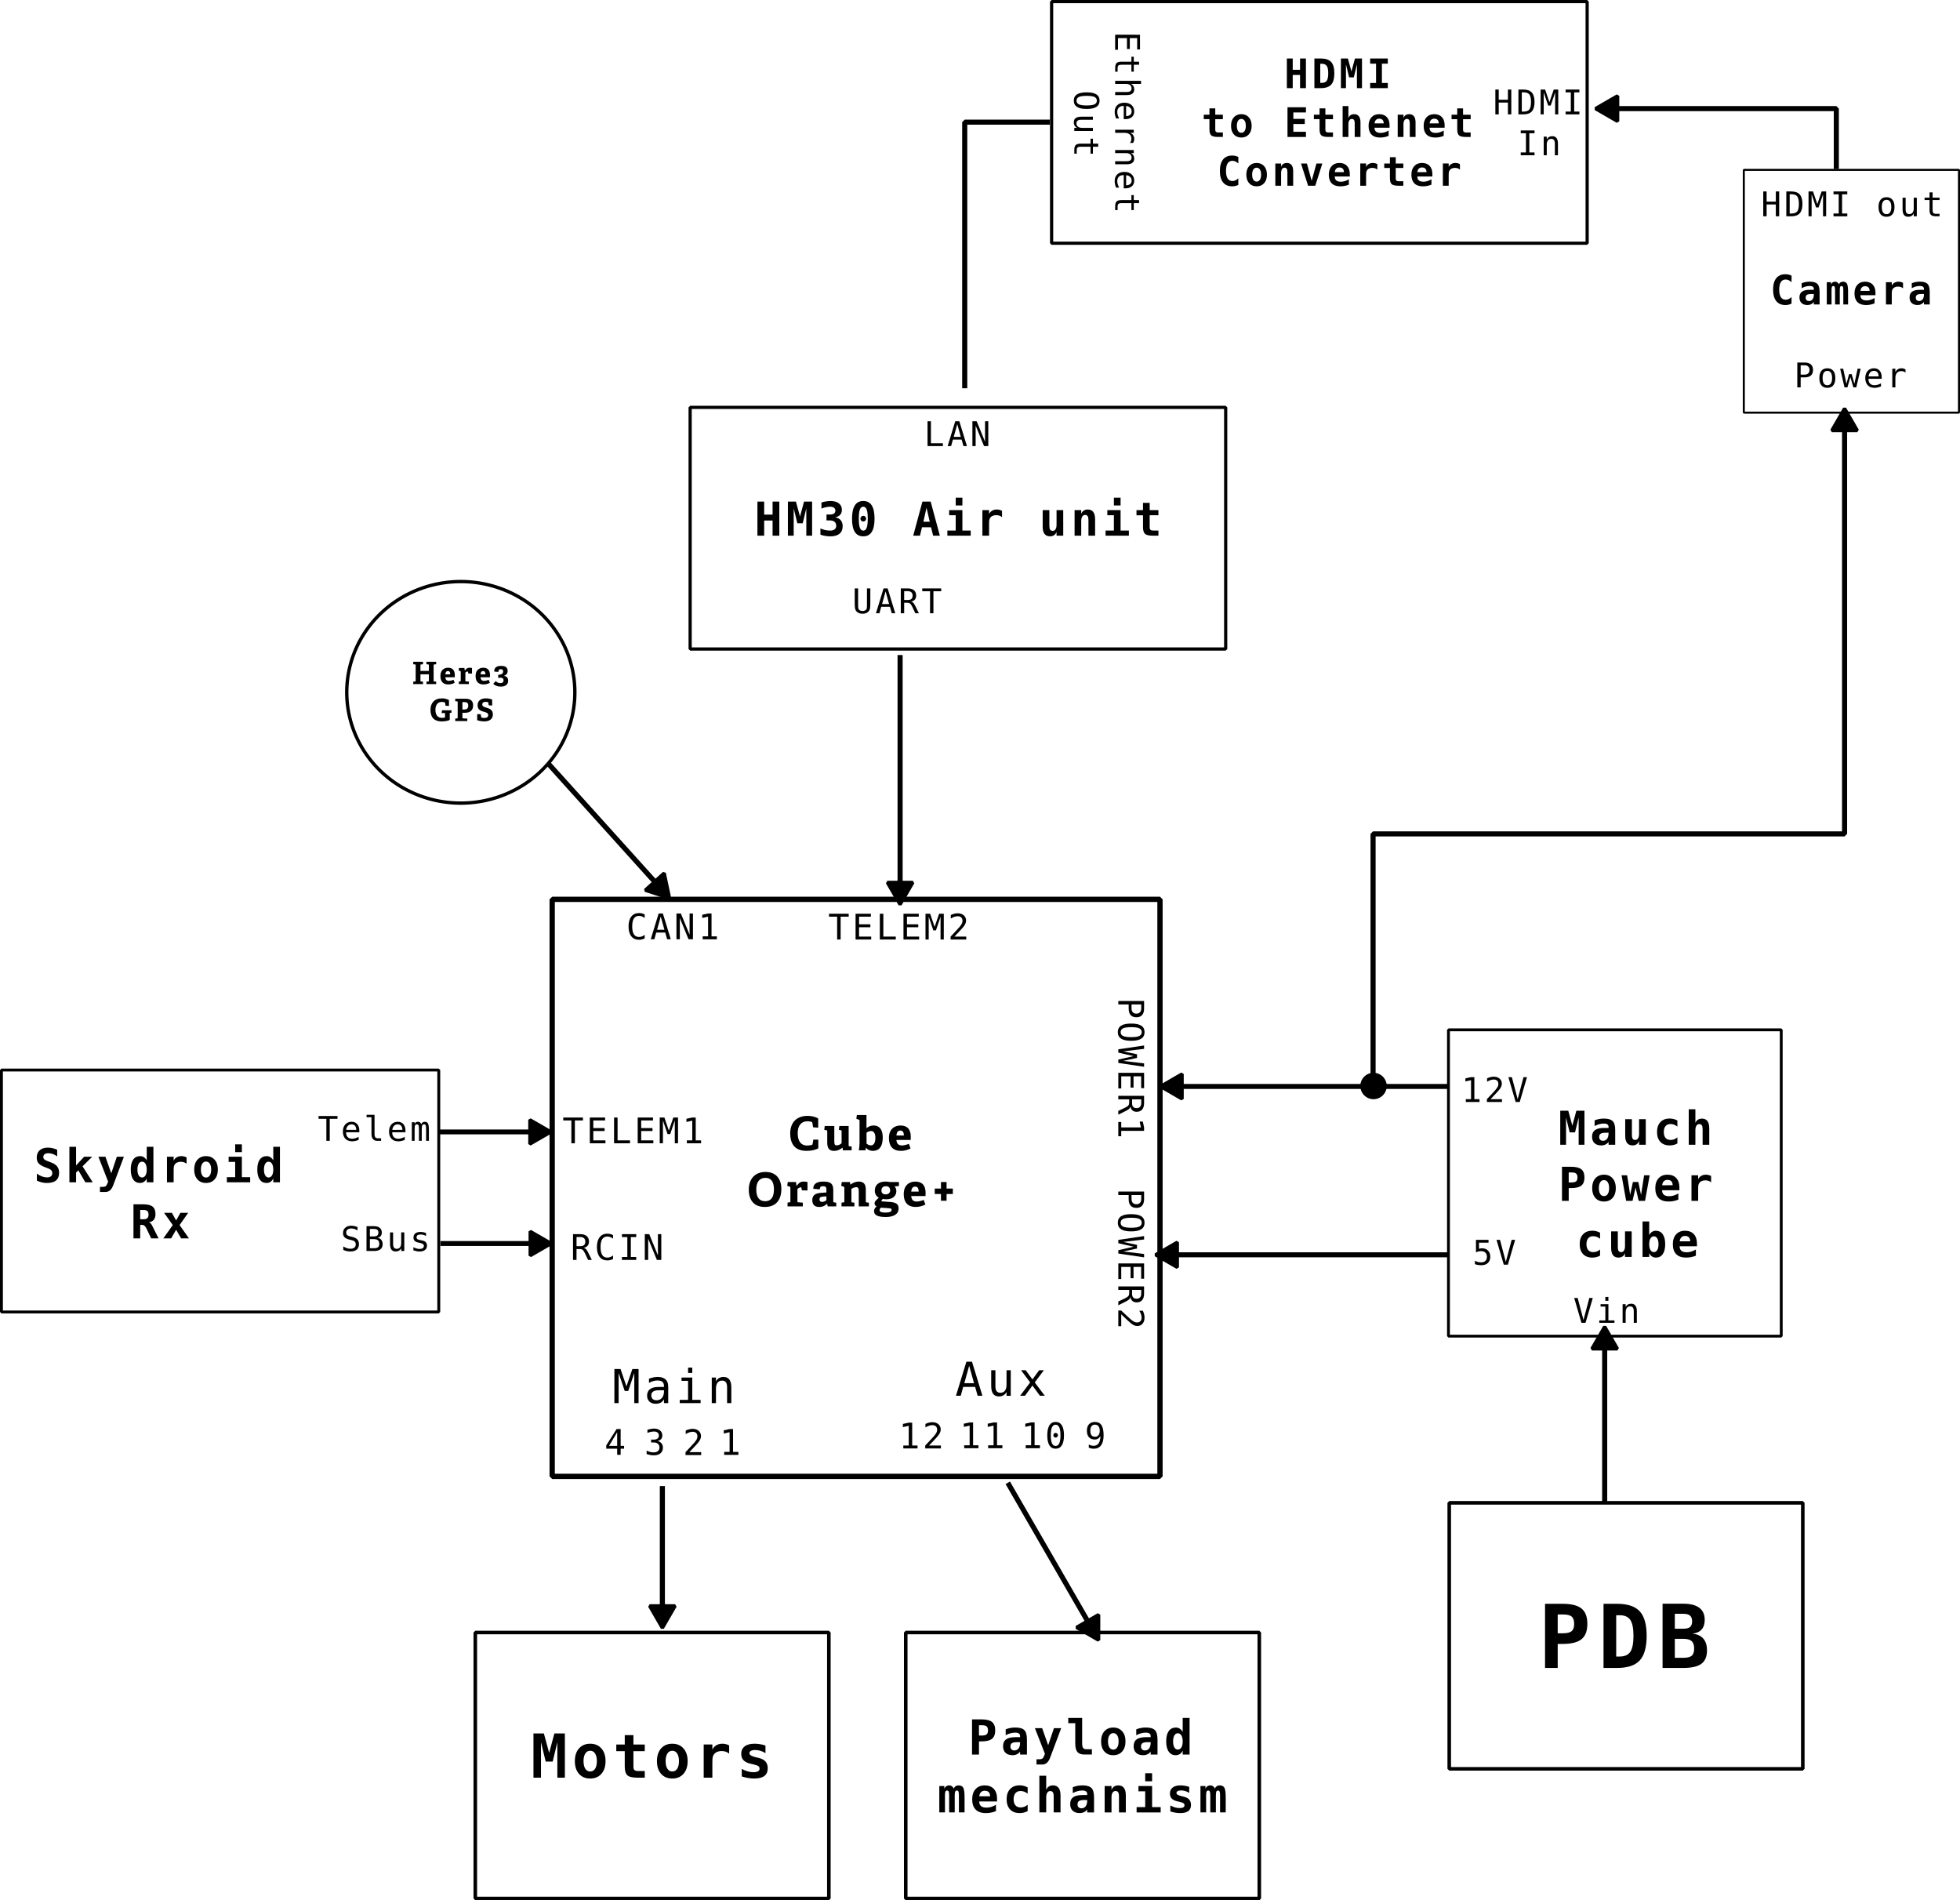 <?xml version="1.0" encoding="UTF-8" standalone="no"?>
<!-- Created with Inkscape (http://www.inkscape.org/) -->

<svg
   width="192.381mm"
   height="186.484mm"
   viewBox="0 0 192.381 186.484"
   version="1.1"
   id="svg1"
   xmlns="http://www.w3.org/2000/svg"
   xmlns:svg="http://www.w3.org/2000/svg">
  <defs
     id="defs1">
    <marker
       style="overflow:visible"
       id="marker19"
       refX="0"
       refY="0"
       orient="auto-start-reverse"
       markerWidth="1"
       markerHeight="1"
       viewBox="0 0 1 1"
       preserveAspectRatio="xMidYMid">
      <path
         transform="scale(0.5)"
         style="fill:context-stroke;fill-rule:evenodd;stroke:context-stroke;stroke-width:1pt"
         d="M 5.77,0 -2.88,5 V -5 Z"
         id="path19" />
    </marker>
    <marker
       style="overflow:visible"
       id="marker17"
       refX="0"
       refY="0"
       orient="auto-start-reverse"
       markerWidth="1"
       markerHeight="1"
       viewBox="0 0 1 1"
       preserveAspectRatio="xMidYMid">
      <path
         transform="scale(0.5)"
         style="fill:context-stroke;fill-rule:evenodd;stroke:context-stroke;stroke-width:1pt"
         d="M 5.77,0 -2.88,5 V -5 Z"
         id="path17" />
    </marker>
    <marker
       style="overflow:visible"
       id="Triangle"
       refX="0"
       refY="0"
       orient="auto-start-reverse"
       markerWidth="1"
       markerHeight="1"
       viewBox="0 0 1 1"
       preserveAspectRatio="xMidYMid">
      <path
         transform="scale(0.5)"
         style="fill:context-stroke;fill-rule:evenodd;stroke:context-stroke;stroke-width:1pt"
         d="M 5.77,0 -2.88,5 V -5 Z"
         id="path135" />
    </marker>
  </defs>
  <g
     id="layer1"
     transform="translate(-1.689,-17.812)">
    <g
       id="g23"
       transform="matrix(0.659,0,0,0.659,-12.832,64.027)">
      <path
         id="path2"
         style="fill:none;stroke:#000000;stroke-width:0.5;stroke-linejoin:bevel"
         d="M 107.656,32.969 A 16.987,16.496 0 0 1 90.669,49.465 16.987,16.496 0 0 1 73.682,32.969 16.987,16.496 0 0 1 90.669,16.473 16.987,16.496 0 0 1 107.656,32.969 Z" />
      <g
         id="text3"
         style="font-weight:bold;font-size:4.586px;line-height:1.2;font-family:Adelle;-inkscape-font-specification:'Adelle, Bold';text-align:center;text-decoration-color:#000000;letter-spacing:0.344px;word-spacing:0px;text-anchor:middle;white-space:pre;fill:#000000;stroke-width:0.5;stroke-linejoin:bevel"
         aria-label="Here3&#10;GPS">
        <path
           style="stroke-width:0.5"
           d="m 87,31.74 v -0.358 l -0.307,-0.037 c -0.069,-0.009 -0.073,-0.018 -0.073,-0.092 V 28.91 c 0,-0.069 0.005,-0.078 0.073,-0.087 l 0.307,-0.037 v -0.367 h -1.449 v 0.367 l 0.289,0.032 c 0.064,0.005 0.073,0.023 0.073,0.092 v 0.867 H 84.657 V 28.91 c 0,-0.069 0.005,-0.078 0.073,-0.087 l 0.307,-0.037 V 28.419 H 83.584 v 0.367 l 0.289,0.032 c 0.064,0.005 0.073,0.023 0.073,0.092 v 2.348 c 0,0.069 -0.009,0.083 -0.073,0.092 l -0.289,0.032 v 0.358 h 1.454 v -0.358 l -0.307,-0.037 c -0.069,-0.009 -0.073,-0.018 -0.073,-0.092 v -0.963 h 1.257 v 0.968 c 0,0.069 -0.009,0.083 -0.073,0.092 l -0.289,0.032 v 0.358 z m 2.587,-0.633 c -0.312,0.115 -0.504,0.156 -0.683,0.156 -0.376,0 -0.518,-0.216 -0.541,-0.541 h 1.403 c 0.005,-0.092 0.009,-0.252 0.009,-0.307 0,-0.793 -0.404,-1.11 -1.009,-1.11 -0.628,0 -1.137,0.394 -1.137,1.224 0,0.715 0.303,1.266 1.188,1.266 0.344,0 0.656,-0.096 0.94,-0.234 z M 88.367,30.286 c 0.028,-0.376 0.188,-0.486 0.385,-0.486 0.188,0 0.339,0.101 0.344,0.486 z m 3.508,1.454 v -0.367 l -0.454,-0.037 c -0.069,-0.005 -0.073,-0.018 -0.073,-0.092 v -1.215 c 0.069,-0.06 0.211,-0.161 0.33,-0.161 0.037,0 0.05,0.009 0.06,0.05 l 0.046,0.243 0.55,0.018 v -0.835 c -0.083,-0.023 -0.294,-0.041 -0.399,-0.041 -0.294,0 -0.495,0.179 -0.647,0.413 h -0.028 l -0.055,-0.367 h -0.807 l -0.05,0.371 0.248,0.087 c 0.046,0.014 0.06,0.046 0.06,0.096 v 1.344 c 0,0.069 -0.009,0.083 -0.073,0.092 l -0.206,0.028 v 0.371 z m 2.953,-0.633 c -0.312,0.115 -0.504,0.156 -0.683,0.156 -0.376,0 -0.518,-0.216 -0.541,-0.541 h 1.403 c 0.005,-0.092 0.009,-0.252 0.009,-0.307 0,-0.793 -0.404,-1.11 -1.009,-1.11 -0.628,0 -1.137,0.394 -1.137,1.224 0,0.715 0.303,1.266 1.188,1.266 0.344,0 0.656,-0.096 0.94,-0.234 z M 93.609,30.286 c 0.028,-0.376 0.188,-0.486 0.385,-0.486 0.188,0 0.339,0.101 0.344,0.486 z m 3.508,0.22 c 0.289,-0.087 0.527,-0.33 0.527,-0.715 0,-0.491 -0.271,-0.761 -0.977,-0.761 -0.482,0 -1.027,0.124 -1.027,0.848 l 0.628,0.055 c 0,-0.326 0.119,-0.408 0.367,-0.408 0.257,0 0.335,0.142 0.335,0.316 0,0.294 -0.179,0.454 -0.509,0.495 l -0.225,0.028 v 0.459 c 0.138,-0.023 0.225,-0.032 0.339,-0.032 0.284,0 0.459,0.115 0.459,0.394 0,0.321 -0.22,0.413 -0.477,0.413 -0.321,0 -0.514,-0.133 -0.688,-0.303 l -0.367,0.404 c 0.234,0.257 0.647,0.422 1.11,0.422 0.656,0 1.11,-0.284 1.11,-0.89 0,-0.413 -0.216,-0.647 -0.605,-0.706 z"
           id="path52" />
        <path
           style="stroke-width:0.5"
           d="m 89.282,36.009 v -0.367 h -1.408 l -0.064,0.413 h 0.509 v 0.601 c 0,0.06 -0.023,0.073 -0.073,0.083 -0.105,0.018 -0.257,0.032 -0.381,0.032 -0.656,0 -0.977,-0.449 -0.977,-1.206 0,-0.72 0.353,-1.169 0.945,-1.169 0.142,0 0.307,0.028 0.422,0.06 0.041,0.009 0.06,0.028 0.073,0.092 l 0.069,0.413 0.509,0.037 v -0.867 c -0.28,-0.183 -0.706,-0.266 -1.036,-0.266 -1.156,0 -1.72,0.729 -1.72,1.711 0,0.986 0.431,1.724 1.683,1.724 0.381,0 0.839,-0.055 1.188,-0.22 V 36.092 c 0,-0.046 0.018,-0.06 0.073,-0.064 z m 2.357,1.234 v -0.362 l -0.656,-0.037 c -0.069,-0.009 -0.073,-0.018 -0.073,-0.092 v -0.734 h 0.335 c 0.775,0 1.257,-0.321 1.257,-1.119 0,-0.527 -0.257,-0.977 -1.105,-0.977 h -1.555 v 0.367 l 0.289,0.032 c 0.064,0.005 0.073,0.023 0.073,0.092 v 2.343 c 0,0.069 -0.009,0.083 -0.073,0.092 l -0.289,0.032 v 0.362 z m -0.729,-1.715 v -1.105 h 0.271 c 0.326,0 0.596,0.078 0.596,0.518 0,0.518 -0.335,0.587 -0.637,0.587 z m 4.43,-0.587 v -0.894 c -0.206,-0.087 -0.546,-0.183 -0.94,-0.183 -0.697,0 -1.229,0.326 -1.229,1.032 0,0.738 0.56,0.862 1.014,0.991 0.307,0.087 0.569,0.179 0.569,0.472 0,0.28 -0.206,0.427 -0.578,0.427 -0.174,0 -0.33,-0.037 -0.385,-0.05 -0.06,-0.014 -0.069,-0.028 -0.078,-0.083 l -0.092,-0.436 h -0.514 v 0.894 c 0.174,0.083 0.637,0.188 1.05,0.188 0.702,0 1.289,-0.294 1.289,-1.046 0,-0.688 -0.486,-0.853 -0.922,-0.986 -0.349,-0.105 -0.66,-0.188 -0.66,-0.491 0,-0.234 0.17,-0.39 0.514,-0.39 0.151,0 0.261,0.028 0.335,0.05 0.032,0.014 0.046,0.032 0.055,0.087 l 0.055,0.371 z"
           id="path53" />
      </g>
    </g>
    <g
       id="g37"
       transform="translate(0.817,20.584)">
      <path
         id="rect1"
         style="fill:none;stroke:#000000;stroke-width:0.518;stroke-linejoin:bevel"
         d="M 55.071,85.485 H 114.729 V 142.112 H 55.071 Z" />
      <g
         id="text1"
         style="font-weight:bold;font-size:4.586px;line-height:1.2;font-family:Adelle;-inkscape-font-specification:'Adelle, Bold';text-align:center;text-decoration-color:#000000;letter-spacing:0.344px;word-spacing:0px;text-anchor:middle;white-space:pre;fill:#000000;stroke-width:0.5;stroke-linejoin:bevel"
         aria-label="Cube&#10;Orange+">
        <path
           style="stroke-width:0.5"
           d="m 81.193,109.063 h -0.491 l -0.069,0.426 c -0.014,0.069 -0.028,0.083 -0.083,0.096 -0.119,0.037 -0.307,0.06 -0.459,0.06 -0.569,0 -0.922,-0.394 -0.922,-1.206 0,-0.78 0.371,-1.174 0.954,-1.174 0.151,0 0.307,0.023 0.408,0.055 0.046,0.014 0.064,0.037 0.073,0.083 l 0.073,0.449 0.504,0.041 v -0.899 c -0.252,-0.165 -0.66,-0.261 -1.041,-0.261 -1.142,0 -1.706,0.729 -1.706,1.706 0,1.064 0.468,1.729 1.61,1.729 0.417,0 0.876,-0.087 1.147,-0.252 z m 3.27,1.05 v -0.367 l -0.229,-0.032 c -0.06,-0.005 -0.064,-0.028 -0.064,-0.087 v -1.903 h -0.913 l -0.05,0.376 0.197,0.046 c 0.069,0.014 0.073,0.018 0.073,0.092 v 1.179 c -0.105,0.096 -0.271,0.211 -0.472,0.211 -0.197,0 -0.243,-0.105 -0.243,-0.385 v -1.518 h -0.94 l -0.046,0.376 0.22,0.046 c 0.069,0.014 0.073,0.023 0.073,0.096 v 1.119 c 0,0.532 0.183,0.807 0.665,0.807 0.39,0 0.628,-0.165 0.816,-0.307 l 0.023,0.005 0.037,0.248 z m 1.362,0 0.032,-0.229 0.023,-0.005 c 0.142,0.161 0.371,0.289 0.674,0.289 0.564,0 0.963,-0.371 0.963,-1.316 0,-0.853 -0.39,-1.174 -0.885,-1.174 -0.28,0 -0.495,0.087 -0.693,0.248 l -0.018,-0.005 v -1.27 h -0.945 l -0.05,0.371 0.252,0.087 c 0.046,0.014 0.06,0.046 0.06,0.096 v 2.238 c 0,0.225 -0.037,0.463 -0.069,0.67 z m 0.101,-1.734 c 0.11,-0.073 0.28,-0.161 0.445,-0.161 0.307,0 0.422,0.312 0.422,0.67 0,0.459 -0.142,0.743 -0.445,0.743 -0.161,0 -0.316,-0.083 -0.422,-0.179 z m 4.155,1.101 c -0.312,0.115 -0.504,0.156 -0.683,0.156 -0.376,0 -0.518,-0.216 -0.541,-0.541 h 1.403 c 0.005,-0.092 0.009,-0.252 0.009,-0.307 0,-0.793 -0.404,-1.11 -1.009,-1.11 -0.628,0 -1.137,0.394 -1.137,1.224 0,0.715 0.303,1.266 1.188,1.266 0.344,0 0.656,-0.096 0.94,-0.234 z m -1.22,-0.821 c 0.028,-0.376 0.188,-0.486 0.385,-0.486 0.188,0 0.339,0.101 0.344,0.486 z"
           id="path54" />
        <path
           style="stroke-width:0.5"
           d="m 75.946,115.672 c 1.091,0 1.619,-0.688 1.619,-1.766 0,-0.922 -0.468,-1.669 -1.555,-1.669 -1.091,0 -1.642,0.748 -1.642,1.729 0,0.995 0.468,1.706 1.578,1.706 z m 0.028,-0.564 c -0.527,0 -0.871,-0.33 -0.871,-1.156 0,-0.789 0.371,-1.137 0.899,-1.137 0.518,0 0.835,0.339 0.835,1.133 0,0.844 -0.349,1.16 -0.862,1.16 z m 3.696,0.509 v -0.367 l -0.454,-0.037 c -0.069,-0.005 -0.073,-0.018 -0.073,-0.092 v -1.215 c 0.069,-0.06 0.211,-0.161 0.33,-0.161 0.037,0 0.05,0.009 0.06,0.05 l 0.046,0.243 0.55,0.018 v -0.835 c -0.083,-0.023 -0.294,-0.041 -0.399,-0.041 -0.294,0 -0.495,0.179 -0.647,0.413 h -0.028 l -0.055,-0.367 h -0.807 l -0.05,0.371 0.248,0.087 c 0.046,0.014 0.06,0.046 0.06,0.096 v 1.344 c 0,0.069 -0.009,0.083 -0.073,0.092 l -0.206,0.028 v 0.371 z m 3.284,0 v -0.362 l -0.22,-0.037 c -0.069,-0.009 -0.073,-0.018 -0.073,-0.092 v -1.114 c 0,-0.642 -0.28,-0.83 -0.977,-0.83 -0.422,0 -0.986,0.087 -0.986,0.706 l 0.647,0.055 c 0,-0.275 0.115,-0.307 0.335,-0.307 0.284,0 0.307,0.147 0.307,0.362 v 0.252 l -0.527,0.037 c -0.573,0.037 -0.858,0.248 -0.858,0.706 0,0.284 0.092,0.679 0.67,0.679 0.367,0 0.596,-0.138 0.77,-0.307 l 0.023,0.005 0.046,0.248 z m -0.968,-0.605 c -0.105,0.078 -0.261,0.165 -0.417,0.165 -0.151,0 -0.261,-0.069 -0.261,-0.252 0,-0.183 0.096,-0.252 0.367,-0.271 l 0.312,-0.023 z m 4.169,0.605 v -0.362 l -0.229,-0.032 c -0.069,-0.009 -0.073,-0.018 -0.073,-0.092 V 113.961 c 0,-0.504 -0.193,-0.78 -0.693,-0.78 -0.312,0 -0.578,0.124 -0.807,0.294 l -0.018,-0.009 -0.037,-0.238 h -0.803 l -0.055,0.371 0.248,0.087 c 0.046,0.014 0.06,0.046 0.06,0.096 v 1.348 c 0,0.069 -0.009,0.083 -0.073,0.092 l -0.206,0.028 v 0.367 h 1.266 v -0.362 l -0.22,-0.032 c -0.069,-0.009 -0.073,-0.018 -0.073,-0.092 v -1.229 c 0.096,-0.073 0.307,-0.17 0.477,-0.17 0.229,0 0.243,0.183 0.243,0.404 v 1.481 z m 2.949,-2 v -0.39 H 88.209 c -0.105,-0.028 -0.225,-0.046 -0.422,-0.046 -0.702,0 -1.05,0.362 -1.05,0.89 0,0.339 0.17,0.578 0.394,0.688 -0.11,0.101 -0.202,0.188 -0.284,0.275 -0.083,0.087 -0.133,0.179 -0.133,0.28 0,0.124 0.05,0.238 0.202,0.303 -0.161,0.151 -0.252,0.261 -0.252,0.468 0,0.362 0.316,0.573 1.147,0.573 0.798,0 1.261,-0.298 1.261,-0.826 0,-0.61 -0.468,-0.633 -1.261,-0.683 l -0.449,-0.028 0.151,-0.243 c 0.083,0.023 0.216,0.041 0.362,0.041 0.578,0 0.977,-0.298 0.977,-0.807 0,-0.211 -0.087,-0.358 -0.17,-0.463 z m -0.858,0.431 c 0,0.238 -0.174,0.39 -0.431,0.39 -0.303,0 -0.427,-0.156 -0.427,-0.381 0,-0.298 0.188,-0.422 0.44,-0.422 0.261,0 0.417,0.142 0.417,0.413 z m -0.252,1.738 c 0.22,0.014 0.394,0.023 0.394,0.17 0,0.248 -0.362,0.266 -0.628,0.266 -0.321,0 -0.555,-0.055 -0.555,-0.238 0,-0.092 0.06,-0.17 0.119,-0.243 z m 3.54,-0.803 c -0.312,0.115 -0.504,0.156 -0.683,0.156 -0.376,0 -0.518,-0.216 -0.541,-0.541 h 1.403 c 0.005,-0.092 0.009,-0.252 0.009,-0.307 0,-0.793 -0.404,-1.11 -1.009,-1.11 -0.628,0 -1.137,0.394 -1.137,1.224 0,0.715 0.303,1.266 1.188,1.266 0.344,0 0.656,-0.096 0.94,-0.234 z m -1.22,-0.821 c 0.028,-0.376 0.188,-0.486 0.385,-0.486 0.188,0 0.339,0.101 0.344,0.486 z m 3.467,0.899 v -0.66 h 0.615 v -0.532 h -0.615 v -0.642 h -0.55 v 0.642 h -0.61 v 0.532 h 0.61 v 0.66 z"
           id="path55" />
      </g>
      <path
         d="m 64.151,89.314 q -0.131,0.07 -0.268,0.103 -0.137,0.036 -0.292,0.036 -0.486,0 -0.756,-0.344 -0.268,-0.344 -0.268,-0.968 0,-0.62 0.27,-0.966 0.271,-0.347 0.754,-0.347 0.154,0 0.292,0.036 0.137,0.034 0.268,0.103 v 0.351 q -0.125,-0.103 -0.27,-0.158 -0.144,-0.054 -0.29,-0.054 -0.334,0 -0.5,0.258 -0.166,0.258 -0.166,0.778 0,0.519 0.166,0.776 0.166,0.258 0.5,0.258 0.149,0 0.292,-0.054 0.144,-0.054 0.268,-0.158 z m 1.576,-2.139 -0.361,1.295 h 0.722 z m -0.207,-0.302 h 0.415 l 0.775,2.531 H 66.355 L 66.169,88.745 h -0.887 l -0.183,0.659 h -0.354 z m 1.749,0 h 0.434 l 0.854,2.083 v -2.083 h 0.331 v 2.531 h -0.434 l -0.854,-2.083 v 2.083 h -0.331 z m 2.572,2.243 h 0.532 v -1.934 l -0.573,0.129 v -0.312 l 0.57,-0.125 h 0.342 v 2.243 h 0.525 v 0.288 h -1.397 z"
         id="text5"
         style="font-size:3.471px;line-height:1.2;font-family:Monospace;-inkscape-font-specification:'Monospace, Normal';text-align:center;text-decoration-color:#000000;letter-spacing:0.26px;word-spacing:0px;text-anchor:middle;white-space:pre;fill:#000000;stroke-width:0.378;stroke-linejoin:bevel"
         aria-label="CAN1" />
      <path
         d="m 82.245,86.898 h 1.931 v 0.288 h -0.792 v 2.243 H 83.04 V 87.186 h -0.795 z m 2.605,0 h 1.502 v 0.288 h -1.159 v 0.749 H 86.3 v 0.288 h -1.109 v 0.917 h 1.192 v 0.288 h -1.534 z m 2.381,0 h 0.344 v 2.243 h 1.222 v 0.288 h -1.566 z m 2.32,0 h 1.502 v 0.288 h -1.159 v 0.749 h 1.109 v 0.288 h -1.109 v 0.917 h 1.192 v 0.288 h -1.534 z m 2.162,0 h 0.458 l 0.437,1.288 0.441,-1.288 h 0.459 v 2.531 H 93.191 V 87.193 L 92.74,88.527 h -0.259 l -0.453,-1.334 v 2.236 h -0.315 z m 2.837,2.243 h 1.163 v 0.288 h -1.537 v -0.288 q 0.317,-0.334 0.554,-0.59 0.237,-0.256 0.327,-0.361 0.17,-0.207 0.229,-0.334 0.059,-0.129 0.059,-0.263 0,-0.212 -0.125,-0.332 -0.124,-0.12 -0.341,-0.12 -0.154,0 -0.324,0.056 -0.17,0.056 -0.359,0.17 v -0.346 q 0.175,-0.083 0.342,-0.125 0.17,-0.042 0.334,-0.042 0.371,0 0.597,0.198 0.227,0.197 0.227,0.517 0,0.163 -0.076,0.325 -0.075,0.163 -0.244,0.359 -0.095,0.11 -0.276,0.305 -0.18,0.195 -0.549,0.583 z"
         id="text6"
         style="font-size:3.471px;line-height:1.2;font-family:Monospace;-inkscape-font-specification:'Monospace, Normal';text-align:center;text-decoration-color:#000000;letter-spacing:0.26px;word-spacing:0px;text-anchor:middle;white-space:pre;fill:#000000;stroke-width:0.378;stroke-linejoin:bevel"
         aria-label="TELEM2" />
      <path
         d="m 95.8,-112.888 v 0.951 h 0.397 q 0.237,0 0.37,-0.125 0.134,-0.125 0.134,-0.351 0,-0.225 -0.132,-0.349 -0.132,-0.125 -0.371,-0.125 z m -0.342,-0.281 h 0.739 q 0.424,0 0.642,0.193 0.219,0.192 0.219,0.563 0,0.375 -0.219,0.566 -0.217,0.192 -0.642,0.192 h -0.397 v 1.017 h -0.342 z m 3.55,1.268 q 0,-0.558 -0.115,-0.797 -0.114,-0.239 -0.375,-0.239 -0.259,0 -0.375,0.239 -0.114,0.239 -0.114,0.797 0,0.556 0.114,0.795 0.115,0.239 0.375,0.239 0.261,0 0.375,-0.237 0.115,-0.239 0.115,-0.797 z m 0.358,0 q 0,0.661 -0.21,0.987 -0.208,0.325 -0.637,0.325 -0.429,0 -0.637,-0.324 -0.208,-0.324 -0.208,-0.988 0,-0.663 0.208,-0.988 0.21,-0.325 0.637,-0.325 0.429,0 0.637,0.325 0.21,0.325 0.21,0.988 z m 0.459,-1.268 h 0.334 l 0.242,2.054 0.288,-1.359 h 0.358 l 0.292,1.363 0.242,-2.058 h 0.334 l -0.378,2.531 h -0.324 l -0.344,-1.504 -0.342,1.504 h -0.324 z m 2.684,0 h 1.502 v 0.288 h -1.159 v 0.749 h 1.109 v 0.288 h -1.109 v 0.917 h 1.192 v 0.288 h -1.534 z m 3.305,1.336 q 0.132,0.034 0.225,0.129 0.093,0.093 0.232,0.375 l 0.344,0.692 h -0.368 l -0.302,-0.639 q -0.131,-0.273 -0.236,-0.351 -0.103,-0.08 -0.271,-0.08 h -0.327 v 1.07 h -0.344 v -2.531 h 0.705 q 0.417,0 0.639,0.188 0.222,0.188 0.222,0.544 0,0.251 -0.137,0.41 -0.136,0.158 -0.383,0.193 z m -0.702,-1.054 v 0.898 h 0.375 q 0.246,0 0.366,-0.11 0.12,-0.11 0.12,-0.337 0,-0.219 -0.129,-0.334 -0.127,-0.117 -0.371,-0.117 z m 2.222,1.961 h 0.532 v -1.934 l -0.573,0.129 v -0.312 l 0.57,-0.125 h 0.342 v 2.243 h 0.525 v 0.288 h -1.397 z"
         id="text8"
         style="font-size:3.471px;line-height:1.2;font-family:Monospace;-inkscape-font-specification:'Monospace, Normal';text-align:center;text-decoration-color:#000000;letter-spacing:0.26px;word-spacing:0px;text-anchor:middle;white-space:pre;fill:#000000;stroke-width:0.378;stroke-linejoin:bevel"
         transform="rotate(90)"
         aria-label="POWER1" />
      <path
         d="m 114.504,-112.888 v 0.951 h 0.397 q 0.237,0 0.37,-0.125 0.134,-0.125 0.134,-0.351 0,-0.225 -0.132,-0.349 -0.132,-0.125 -0.371,-0.125 z m -0.342,-0.281 h 0.739 q 0.424,0 0.642,0.193 0.219,0.192 0.219,0.563 0,0.375 -0.219,0.566 -0.217,0.192 -0.642,0.192 h -0.397 v 1.017 h -0.342 z m 3.55,1.268 q 0,-0.558 -0.115,-0.797 -0.114,-0.239 -0.375,-0.239 -0.259,0 -0.375,0.239 -0.114,0.239 -0.114,0.797 0,0.556 0.114,0.795 0.115,0.239 0.375,0.239 0.261,0 0.375,-0.237 0.115,-0.239 0.115,-0.797 z m 0.358,0 q 0,0.661 -0.21,0.987 -0.208,0.325 -0.637,0.325 -0.429,0 -0.637,-0.324 -0.208,-0.324 -0.208,-0.988 0,-0.663 0.208,-0.988 0.21,-0.325 0.637,-0.325 0.429,0 0.637,0.325 0.21,0.325 0.21,0.988 z m 0.459,-1.268 h 0.334 l 0.242,2.054 0.288,-1.359 h 0.358 l 0.292,1.363 0.242,-2.058 h 0.334 l -0.378,2.531 h -0.324 l -0.344,-1.504 -0.342,1.504 h -0.324 z m 2.684,0 h 1.502 v 0.288 h -1.159 v 0.749 h 1.109 v 0.288 h -1.109 v 0.917 h 1.192 v 0.288 h -1.534 z m 3.305,1.336 q 0.132,0.034 0.225,0.129 0.093,0.093 0.232,0.375 l 0.344,0.692 h -0.368 l -0.302,-0.639 q -0.131,-0.273 -0.236,-0.351 -0.103,-0.08 -0.271,-0.08 h -0.327 v 1.07 h -0.344 v -2.531 h 0.705 q 0.417,0 0.639,0.188 0.222,0.188 0.222,0.544 0,0.251 -0.137,0.41 -0.136,0.158 -0.383,0.193 z m -0.702,-1.054 v 0.898 h 0.375 q 0.246,0 0.366,-0.11 0.12,-0.11 0.12,-0.337 0,-0.219 -0.129,-0.334 -0.127,-0.117 -0.371,-0.117 z m 2.396,1.961 h 1.163 v 0.288 h -1.537 v -0.288 q 0.317,-0.334 0.554,-0.59 0.237,-0.256 0.327,-0.361 0.17,-0.207 0.229,-0.334 0.059,-0.129 0.059,-0.263 0,-0.212 -0.125,-0.332 -0.124,-0.12 -0.341,-0.12 -0.154,0 -0.324,0.056 -0.17,0.056 -0.359,0.17 v -0.346 q 0.175,-0.083 0.342,-0.125 0.17,-0.042 0.334,-0.042 0.371,0 0.597,0.198 0.227,0.197 0.227,0.517 0,0.163 -0.076,0.325 -0.075,0.163 -0.244,0.359 -0.095,0.11 -0.276,0.305 -0.18,0.195 -0.549,0.583 z"
         id="text9"
         style="font-size:3.471px;line-height:1.2;font-family:Monospace;-inkscape-font-specification:'Monospace, Normal';text-align:center;text-decoration-color:#000000;letter-spacing:0.26px;word-spacing:0px;text-anchor:middle;white-space:pre;fill:#000000;stroke-width:0.378;stroke-linejoin:bevel"
         transform="rotate(90)"
         aria-label="POWER2" />
      <path
         d="m 58.163,119.675 q 0.132,0.034 0.225,0.129 0.093,0.093 0.232,0.375 l 0.344,0.692 h -0.368 l -0.302,-0.639 q -0.131,-0.273 -0.236,-0.351 -0.103,-0.08 -0.271,-0.08 h -0.327 v 1.07 h -0.344 v -2.531 h 0.705 q 0.417,0 0.639,0.188 0.222,0.188 0.222,0.544 0,0.251 -0.137,0.41 -0.136,0.158 -0.383,0.193 z m -0.702,-1.054 v 0.898 h 0.375 q 0.246,0 0.366,-0.11 0.12,-0.11 0.12,-0.337 0,-0.219 -0.129,-0.334 -0.127,-0.117 -0.371,-0.117 z m 3.583,2.159 q -0.131,0.07 -0.268,0.103 -0.137,0.036 -0.292,0.036 -0.486,0 -0.756,-0.344 -0.268,-0.344 -0.268,-0.968 0,-0.62 0.27,-0.966 0.271,-0.347 0.754,-0.347 0.154,0 0.292,0.036 0.137,0.034 0.268,0.103 v 0.351 q -0.125,-0.103 -0.27,-0.158 -0.144,-0.054 -0.29,-0.054 -0.334,0 -0.5,0.258 -0.166,0.258 -0.166,0.778 0,0.519 0.166,0.776 0.166,0.258 0.5,0.258 0.149,0 0.292,-0.054 0.144,-0.054 0.268,-0.158 z m 0.872,-2.441 h 1.405 v 0.288 h -0.531 v 1.954 h 0.531 v 0.288 h -1.405 v -0.288 h 0.531 v -1.954 h -0.531 z m 2.245,0 h 0.434 l 0.854,2.083 v -2.083 h 0.331 v 2.531 h -0.434 l -0.854,-2.083 v 2.083 H 64.161 Z"
         id="text10"
         style="font-size:3.471px;line-height:1.2;font-family:Monospace;-inkscape-font-specification:'Monospace, Normal';text-align:center;text-decoration-color:#000000;letter-spacing:0.26px;word-spacing:0px;text-anchor:middle;white-space:pre;fill:#000000;stroke-width:0.378;stroke-linejoin:bevel"
         aria-label="RCIN" />
      <g
         id="g22"
         transform="translate(-7.797,-7.264)">
        <g
           id="g19"
           transform="translate(5.821)">
          <path
             d="m 110.326,145.488 q 0.219,0 0.342,-0.158 0.125,-0.158 0.125,-0.436 0,-0.278 -0.125,-0.436 -0.124,-0.158 -0.342,-0.158 -0.227,0 -0.342,0.151 -0.115,0.149 -0.115,0.442 0,0.295 0.114,0.444 0.115,0.149 0.344,0.149 z m -0.61,1.07 v -0.315 q 0.107,0.063 0.227,0.097 0.12,0.032 0.251,0.032 0.325,0 0.492,-0.244 0.168,-0.246 0.168,-0.722 -0.08,0.17 -0.224,0.261 -0.144,0.09 -0.331,0.09 -0.366,0 -0.568,-0.225 -0.2,-0.225 -0.2,-0.639 0,-0.408 0.205,-0.632 0.207,-0.225 0.583,-0.225 0.441,0 0.646,0.317 0.205,0.317 0.205,0.997 0,0.639 -0.247,0.976 -0.246,0.336 -0.715,0.336 -0.124,0 -0.249,-0.027 -0.125,-0.025 -0.242,-0.075 z"
             id="text11"
             style="font-size:3.471px;line-height:1.2;font-family:Monospace;-inkscape-font-specification:'Monospace, Normal';text-align:center;text-decoration-color:#000000;letter-spacing:0.26px;word-spacing:0px;text-anchor:middle;white-space:pre;fill:#000000;stroke-width:0.378;stroke-linejoin:bevel"
             aria-label="9" />
          <path
             d="m 91.512,146.347 h 0.532 v -1.934 l -0.573,0.129 v -0.312 l 0.57,-0.125 h 0.342 v 2.243 h 0.525 v 0.288 h -1.397 z m 2.525,0 h 1.163 v 0.288 h -1.537 v -0.288 q 0.317,-0.334 0.554,-0.59 0.237,-0.256 0.327,-0.361 0.17,-0.207 0.229,-0.334 0.059,-0.129 0.059,-0.263 0,-0.212 -0.125,-0.332 -0.124,-0.12 -0.341,-0.12 -0.154,0 -0.324,0.056 -0.17,0.056 -0.359,0.17 v -0.346 q 0.175,-0.083 0.342,-0.125 0.17,-0.042 0.334,-0.042 0.371,0 0.597,0.198 0.227,0.197 0.227,0.517 0,0.163 -0.076,0.325 -0.075,0.163 -0.244,0.359 -0.095,0.11 -0.276,0.305 -0.18,0.195 -0.549,0.583 z"
             id="text14"
             style="font-size:3.471px;line-height:1.2;font-family:Monospace;-inkscape-font-specification:'Monospace, Normal';text-align:center;text-decoration-color:#000000;letter-spacing:0.26px;word-spacing:0px;text-anchor:middle;white-space:pre;fill:#000000;stroke-width:0.378;stroke-linejoin:bevel"
             aria-label="12" />
          <path
             d="m 97.489,146.324 h 0.532 v -1.934 l -0.573,0.129 v -0.312 l 0.57,-0.125 h 0.342 v 2.243 h 0.525 v 0.288 h -1.397 z m 2.35,0 h 0.532 v -1.934 l -0.573,0.129 v -0.312 l 0.57,-0.125 h 0.342 v 2.243 h 0.525 v 0.288 h -1.397 z"
             id="text16"
             style="font-size:3.471px;line-height:1.2;font-family:Monospace;-inkscape-font-specification:'Monospace, Normal';text-align:center;text-decoration-color:#000000;letter-spacing:0.26px;word-spacing:0px;text-anchor:middle;white-space:pre;fill:#000000;stroke-width:0.378;stroke-linejoin:bevel"
             aria-label="11" />
          <path
             d="m 103.525,146.322 h 0.532 v -1.934 l -0.573,0.129 v -0.312 l 0.57,-0.125 h 0.342 v 2.243 h 0.525 v 0.288 h -1.397 z m 2.711,-0.983 q 0,-0.093 0.064,-0.161 0.066,-0.068 0.158,-0.068 0.095,0 0.163,0.068 0.068,0.068 0.068,0.161 0,0.095 -0.068,0.161 -0.066,0.066 -0.163,0.066 -0.095,0 -0.159,-0.064 -0.063,-0.064 -0.063,-0.163 z m 0.225,-1.034 q -0.239,0 -0.358,0.258 -0.117,0.258 -0.117,0.785 0,0.525 0.117,0.783 0.119,0.258 0.358,0.258 0.241,0 0.358,-0.258 0.119,-0.258 0.119,-0.783 0,-0.527 -0.119,-0.785 -0.117,-0.258 -0.358,-0.258 z m 0,-0.271 q 0.405,0 0.612,0.332 0.208,0.332 0.208,0.981 0,0.648 -0.208,0.98 -0.207,0.332 -0.612,0.332 -0.405,0 -0.612,-0.332 -0.207,-0.332 -0.207,-0.98 0,-0.649 0.207,-0.981 0.207,-0.332 0.612,-0.332 z"
             id="text17"
             style="font-size:3.471px;line-height:1.2;font-family:Monospace;-inkscape-font-specification:'Monospace, Normal';text-align:center;text-decoration-color:#000000;letter-spacing:0.26px;word-spacing:0px;text-anchor:middle;white-space:pre;fill:#000000;stroke-width:0.378;stroke-linejoin:bevel"
             aria-label="10" />
        </g>
        <path
           style="font-size:4.586px;line-height:1.2;font-family:Monospace;-inkscape-font-specification:'Monospace, Normal';text-align:center;text-decoration-color:#000000;letter-spacing:0.344px;word-spacing:0px;text-anchor:middle;white-space:pre;fill:#000000;stroke-width:0.5;stroke-linejoin:bevel"
           d="m 103.797,138.52 -0.477,1.711 h 0.954 z m -0.273,-0.399 h 0.549 l 1.023,3.343 h -0.468 l -0.246,-0.871 h -1.171 l -0.242,0.871 h -0.468 z m 2.435,2.394 v -1.554 h 0.412 v 1.554 q 0,0.338 0.119,0.497 0.121,0.159 0.372,0.159 0.291,0 0.446,-0.204 0.155,-0.206 0.155,-0.589 v -1.417 h 0.414 v 2.504 h -0.414 v -0.376 q -0.11,0.217 -0.3,0.329 -0.188,0.112 -0.441,0.112 -0.385,0 -0.573,-0.251 -0.188,-0.253 -0.188,-0.764 z m 5.172,-1.559 -0.898,1.2 0.985,1.308 h -0.477 l -0.735,-1.005 -0.732,1.005 h -0.477 l 0.985,-1.308 -0.898,-1.2 h 0.457 l 0.665,0.907 0.661,-0.907 z"
           id="text20"
           aria-label="Aux" />
      </g>
      <g
         id="g21"
         transform="translate(-18.538,-6.614)">
        <path
           d="m 90.49,146.324 h 0.532 v -1.934 l -0.573,0.129 v -0.312 l 0.57,-0.125 h 0.342 v 2.243 h 0.525 v 0.288 h -1.397 z"
           id="text12"
           style="font-size:3.471px;line-height:1.2;font-family:Monospace;-inkscape-font-specification:'Monospace, Normal';text-align:center;text-decoration-color:#000000;letter-spacing:0.26px;word-spacing:0px;text-anchor:middle;white-space:pre;fill:#000000;stroke-width:0.378;stroke-linejoin:bevel"
           aria-label="1" />
        <path
           d="m 79.988,144.393 -0.798,1.337 h 0.798 z m -0.056,-0.312 h 0.397 v 1.649 h 0.337 v 0.278 h -0.337 v 0.603 h -0.341 v -0.603 h -1.073 v -0.324 z"
           id="text15"
           style="font-size:3.471px;line-height:1.2;font-family:Monospace;-inkscape-font-specification:'Monospace, Normal';text-align:center;text-decoration-color:#000000;letter-spacing:0.26px;word-spacing:0px;text-anchor:middle;white-space:pre;fill:#000000;stroke-width:0.378;stroke-linejoin:bevel"
           aria-label="4" />
        <path
           d="m 87.07,146.347 h 1.163 v 0.288 h -1.537 v -0.288 q 0.317,-0.334 0.554,-0.59 0.237,-0.256 0.327,-0.361 0.17,-0.207 0.229,-0.334 0.059,-0.129 0.059,-0.263 0,-0.212 -0.125,-0.332 -0.124,-0.12 -0.341,-0.12 -0.154,0 -0.324,0.056 -0.17,0.056 -0.359,0.17 v -0.346 q 0.175,-0.083 0.342,-0.125 0.17,-0.042 0.334,-0.042 0.371,0 0.597,0.198 0.227,0.197 0.227,0.517 0,0.163 -0.076,0.325 -0.075,0.163 -0.244,0.359 -0.095,0.11 -0.276,0.305 -0.18,0.195 -0.549,0.583 z"
           id="text18"
           style="font-size:3.471px;line-height:1.2;font-family:Monospace;-inkscape-font-specification:'Monospace, Normal';text-align:center;text-decoration-color:#000000;letter-spacing:0.26px;word-spacing:0px;text-anchor:middle;white-space:pre;fill:#000000;stroke-width:0.378;stroke-linejoin:bevel"
           aria-label="2" />
        <path
           d="m 83.965,145.256 q 0.249,0.066 0.381,0.236 0.132,0.168 0.132,0.42 0,0.349 -0.236,0.549 -0.234,0.198 -0.649,0.198 -0.175,0 -0.356,-0.032 -0.181,-0.032 -0.356,-0.093 v -0.341 q 0.173,0.09 0.341,0.134 0.168,0.044 0.334,0.044 0.281,0 0.432,-0.127 0.151,-0.127 0.151,-0.366 0,-0.22 -0.151,-0.349 -0.151,-0.131 -0.409,-0.131 h -0.261 v -0.281 H 83.581 q 0.236,0 0.368,-0.103 0.132,-0.103 0.132,-0.288 0,-0.195 -0.124,-0.298 -0.122,-0.105 -0.349,-0.105 -0.151,0 -0.312,0.034 -0.161,0.034 -0.337,0.102 v -0.315 q 0.205,-0.054 0.364,-0.081 0.161,-0.027 0.285,-0.027 0.37,0 0.59,0.186 0.222,0.185 0.222,0.492 0,0.208 -0.117,0.347 -0.115,0.139 -0.337,0.197 z"
           id="text19"
           style="font-size:3.471px;line-height:1.2;font-family:Monospace;-inkscape-font-specification:'Monospace, Normal';text-align:center;text-decoration-color:#000000;letter-spacing:0.26px;word-spacing:0px;text-anchor:middle;white-space:pre;fill:#000000;stroke-width:0.378;stroke-linejoin:bevel"
           aria-label="3" />
        <path
           style="font-size:4.586px;line-height:1.2;font-family:Monospace;-inkscape-font-specification:'Monospace, Normal';text-align:center;text-decoration-color:#000000;letter-spacing:0.344px;word-spacing:0px;text-anchor:middle;white-space:pre;fill:#000000;stroke-width:0.5;stroke-linejoin:bevel"
           d="m 79.715,138.192 h 0.605 l 0.578,1.702 0.582,-1.702 h 0.607 v 3.343 h -0.419 v -2.954 l -0.596,1.762 h -0.343 l -0.598,-1.762 v 2.954 h -0.417 z m 4.484,2.083 h -0.137 q -0.361,0 -0.544,0.128 -0.181,0.125 -0.181,0.376 0,0.226 0.137,0.352 0.137,0.125 0.378,0.125 0.34,0 0.535,-0.235 0.195,-0.237 0.197,-0.654 v -0.092 z m 0.799,-0.17 v 1.431 h -0.414 v -0.372 q -0.132,0.224 -0.334,0.331 -0.199,0.105 -0.486,0.105 -0.383,0 -0.611,-0.215 -0.228,-0.217 -0.228,-0.58 0,-0.419 0.28,-0.636 0.282,-0.217 0.826,-0.217 h 0.553 v -0.065 q -0.002,-0.3 -0.152,-0.434 -0.15,-0.137 -0.479,-0.137 -0.21,0 -0.425,0.06 -0.215,0.06 -0.419,0.177 v -0.412 q 0.228,-0.087 0.437,-0.13 0.21,-0.045 0.408,-0.045 0.311,0 0.531,0.092 0.222,0.092 0.358,0.275 0.085,0.112 0.121,0.278 0.036,0.163 0.036,0.493 z m 1.307,-1.077 h 1.055 v 2.188 h 0.817 v 0.32 h -2.047 v -0.32 h 0.817 v -1.868 h -0.643 z m 0.643,-0.976 h 0.412 v 0.522 h -0.412 z m 4.243,1.93 v 1.554 h -0.414 v -1.554 q 0,-0.338 -0.119,-0.497 -0.119,-0.159 -0.372,-0.159 -0.289,0 -0.446,0.206 -0.155,0.204 -0.155,0.587 v 1.417 h -0.412 v -2.508 h 0.412 v 0.376 q 0.11,-0.215 0.298,-0.325 0.188,-0.112 0.446,-0.112 0.383,0 0.571,0.253 0.19,0.251 0.19,0.761 z"
           id="text21"
           aria-label="Main" />
      </g>
      <path
         d="m 56.159,106.893 h 1.931 v 0.288 h -0.792 v 2.243 h -0.344 v -2.243 h -0.795 z m 2.605,0 h 1.502 v 0.288 h -1.159 v 0.749 h 1.109 v 0.288 h -1.109 v 0.917 h 1.192 v 0.288 h -1.534 z m 2.381,0 h 0.344 v 2.243 h 1.222 v 0.288 h -1.566 z m 2.32,0 h 1.502 v 0.288 h -1.159 v 0.749 h 1.109 v 0.288 h -1.109 v 0.917 h 1.192 v 0.288 h -1.534 z m 2.162,0 h 0.458 l 0.437,1.288 0.441,-1.288 h 0.459 v 2.531 H 67.105 v -2.236 l -0.451,1.334 h -0.259 l -0.453,-1.334 v 2.236 h -0.315 z m 2.662,2.243 h 0.532 v -1.934 l -0.573,0.129 v -0.312 l 0.57,-0.125 h 0.342 v 2.243 h 0.525 v 0.288 h -1.397 z"
         id="text49"
         style="font-size:3.471px;line-height:1.2;font-family:Monospace;-inkscape-font-specification:'Monospace, Normal';text-align:center;text-decoration-color:#000000;letter-spacing:0.26px;word-spacing:0px;text-anchor:middle;white-space:pre;fill:#000000;stroke-width:0.378;stroke-linejoin:bevel"
         aria-label="TELEM1" />
      <path
         style="fill:#000000;stroke:#000000;stroke-width:0.478;stroke-linejoin:bevel;stroke-dasharray:none;marker-end:url(#marker17)"
         d="m 44.045,108.308 h 9.523"
         id="path49" />
      <path
         style="fill:#000000;stroke:#000000;stroke-width:0.478;stroke-linejoin:bevel;stroke-dasharray:none;marker-end:url(#marker17)"
         d="m 44.1,119.259 h 9.499"
         id="path50" />
    </g>
    <g
       id="g36"
       transform="translate(-90.246,-80.411)">
      <path
         id="rect23"
         style="fill:none;stroke:#000000;stroke-width:0.314;stroke-linejoin:bevel"
         d="M 159.675,138.201 H 212.241 v 23.713 h -52.566 z" />
      <path
         style="font-weight:bold;font-size:4.586px;line-height:1.2;font-family:Monospace;-inkscape-font-specification:'Monospace Bold';text-align:center;text-decoration-color:#000000;letter-spacing:0.344px;word-spacing:0px;text-anchor:middle;white-space:pre;fill:#000000;stroke-width:0.5;stroke-linejoin:bevel"
         d="m 166.28,147.448 h 0.661 v 1.274 h 0.826 v -1.274 h 0.661 v 3.343 h -0.661 v -1.487 h -0.826 v 1.487 h -0.661 z m 2.991,0 h 0.788 l 0.399,1.467 0.396,-1.467 h 0.793 v 3.343 h -0.569 v -2.678 l -0.354,1.462 h -0.526 l -0.358,-1.462 v 2.678 h -0.569 z m 4.142,1.847 h -0.354 v -0.582 h 0.354 q 0.246,0 0.381,-0.096 0.137,-0.099 0.137,-0.275 0,-0.186 -0.137,-0.289 -0.134,-0.105 -0.381,-0.105 -0.188,0 -0.403,0.047 -0.215,0.047 -0.446,0.137 v -0.6 q 0.231,-0.069 0.455,-0.105 0.224,-0.038 0.43,-0.038 0.528,0 0.824,0.231 0.296,0.231 0.296,0.636 0,0.298 -0.17,0.488 -0.17,0.188 -0.486,0.246 0.358,0.063 0.546,0.287 0.188,0.222 0.188,0.584 0,0.486 -0.311,0.741 -0.311,0.255 -0.905,0.255 -0.253,0 -0.499,-0.043 -0.244,-0.043 -0.468,-0.123 v -0.614 q 0.21,0.105 0.455,0.161 0.244,0.054 0.513,0.054 0.269,0 0.425,-0.123 0.157,-0.125 0.157,-0.336 0,-0.258 -0.157,-0.396 -0.157,-0.141 -0.443,-0.141 z m 2.977,-0.172 q 0,-0.119 0.081,-0.199 0.081,-0.081 0.197,-0.081 0.119,0 0.199,0.081 0.081,0.081 0.081,0.199 0,0.116 -0.081,0.197 -0.081,0.081 -0.199,0.081 -0.116,0 -0.197,-0.078 -0.081,-0.081 -0.081,-0.199 z m 0.278,-1.176 q -0.228,0 -0.334,0.28 -0.105,0.28 -0.105,0.896 0,0.614 0.105,0.893 0.105,0.28 0.334,0.28 0.231,0 0.336,-0.28 0.105,-0.28 0.105,-0.893 0,-0.616 -0.105,-0.896 -0.105,-0.28 -0.336,-0.28 z m -1.104,1.176 q 0,-0.869 0.275,-1.301 0.275,-0.434 0.829,-0.434 0.555,0 0.831,0.432 0.275,0.432 0.275,1.303 0,0.869 -0.275,1.301 -0.275,0.432 -0.831,0.432 -0.553,0 -0.829,-0.432 -0.275,-0.434 -0.275,-1.301 z m 7.314,-1.07 -0.311,1.368 h 0.625 z m -0.403,-0.605 h 0.808 l 0.902,3.343 h -0.661 l -0.206,-0.826 h -0.885 l -0.202,0.826 h -0.661 z m 2.624,0.835 h 1.299 v 2.004 h 0.815 v 0.504 h -2.289 v -0.504 h 0.817 v -1.5 h -0.643 z m 0.643,-1.22 h 0.656 v 0.766 h -0.656 z m 4.545,1.912 q -0.107,-0.099 -0.253,-0.148 -0.143,-0.049 -0.316,-0.049 -0.208,0 -0.365,0.074 -0.155,0.072 -0.24,0.21 -0.054,0.085 -0.076,0.206 -0.02,0.121 -0.02,0.367 v 1.155 h -0.656 v -2.508 h 0.656 v 0.39 q 0.096,-0.215 0.296,-0.331 0.199,-0.119 0.466,-0.119 0.134,0 0.262,0.034 0.13,0.031 0.246,0.094 z m 3.991,0.941 v -1.632 h 0.656 v 1.532 q 0,0.271 0.076,0.387 0.076,0.116 0.253,0.116 0.177,0 0.275,-0.157 0.101,-0.157 0.101,-0.439 v -1.44 h 0.656 v 2.508 H 195.638 v -0.372 q -0.069,0.208 -0.237,0.322 -0.166,0.114 -0.401,0.114 -0.358,0 -0.542,-0.237 -0.181,-0.237 -0.181,-0.703 z m 5.145,-0.752 v 1.628 h -0.652 v -1.527 q 0,-0.273 -0.078,-0.39 -0.076,-0.119 -0.251,-0.119 -0.177,0 -0.28,0.159 -0.101,0.159 -0.101,0.441 v 1.435 h -0.652 v -2.508 h 0.652 v 0.376 q 0.069,-0.208 0.237,-0.322 0.168,-0.114 0.405,-0.114 0.356,0 0.537,0.237 0.181,0.235 0.181,0.703 z m 1.202,-0.88 h 1.299 v 2.004 h 0.815 v 0.504 h -2.289 v -0.504 h 0.817 v -1.5 h -0.643 z m 0.643,-1.22 h 0.656 v 0.766 h -0.656 z m 3.513,0.508 v 0.712 h 0.858 v 0.504 h -0.858 v 1.187 q 0,0.168 0.081,0.242 0.083,0.072 0.273,0.072 h 0.504 v 0.504 h -0.551 q -0.564,0 -0.764,-0.179 -0.199,-0.181 -0.199,-0.67 v -1.155 h -0.64 v -0.504 h 0.64 v -0.712 z"
         id="text23"
         aria-label="HM30 Air unit" />
      <path
         d="m 182.977,139.56 h 0.331 v 2.16 h 1.177 v 0.278 h -1.508 z m 2.918,0.291 -0.348,1.247 h 0.695 z m -0.199,-0.291 h 0.4 l 0.746,2.437 h -0.341 l -0.18,-0.635 h -0.854 l -0.176,0.635 h -0.341 z m 1.684,0 h 0.418 l 0.823,2.006 v -2.006 h 0.318 v 2.437 h -0.418 l -0.823,-2.006 v 2.006 h -0.318 z"
         id="text24"
         style="font-size:3.343px;line-height:1.2;font-family:Monospace;-inkscape-font-specification:'Monospace, Normal';text-align:center;text-decoration-color:#000000;letter-spacing:0.251px;word-spacing:0px;text-anchor:middle;white-space:pre;fill:#000000;stroke-width:0.364;stroke-linejoin:bevel"
         aria-label="LAN" />
      <g
         id="g35"
         transform="translate(2.147)">
        <path
           d="m 173.683,157.468 v -1.502 h 0.331 v 1.652 q 0,0.178 0.01,0.255 0.01,0.075 0.034,0.116 0.052,0.096 0.15,0.145 0.1,0.049 0.24,0.049 0.142,0 0.24,-0.049 0.098,-0.049 0.152,-0.145 0.025,-0.041 0.034,-0.116 0.01,-0.075 0.01,-0.251 v -1.655 h 0.33 v 1.502 q 0,0.374 -0.047,0.532 -0.046,0.157 -0.16,0.26 -0.108,0.096 -0.246,0.144 -0.139,0.047 -0.312,0.047 -0.171,0 -0.31,-0.047 -0.139,-0.047 -0.248,-0.144 -0.113,-0.101 -0.16,-0.261 -0.047,-0.162 -0.047,-0.531 z m 3.029,-1.211 -0.348,1.247 h 0.695 z m -0.199,-0.291 h 0.4 l 0.746,2.437 h -0.341 l -0.18,-0.635 h -0.854 l -0.176,0.635 h -0.341 z m 2.698,1.286 q 0.127,0.033 0.217,0.124 0.09,0.09 0.224,0.361 l 0.331,0.666 h -0.354 l -0.291,-0.615 q -0.126,-0.263 -0.227,-0.338 -0.1,-0.077 -0.261,-0.077 h -0.315 v 1.03 h -0.331 v -2.437 h 0.679 q 0.402,0 0.615,0.181 0.214,0.181 0.214,0.524 0,0.242 -0.132,0.395 -0.131,0.152 -0.369,0.186 z m -0.676,-1.015 v 0.865 h 0.361 q 0.237,0 0.353,-0.106 0.116,-0.106 0.116,-0.325 0,-0.211 -0.124,-0.322 -0.122,-0.113 -0.357,-0.113 z m 1.775,-0.271 h 1.859 v 0.278 h -0.762 v 2.16 h -0.331 v -2.16 h -0.766 z"
           id="text25"
           style="font-size:3.343px;line-height:1.2;font-family:Monospace;-inkscape-font-specification:'Monospace, Normal';text-align:center;text-decoration-color:#000000;letter-spacing:0.251px;word-spacing:0px;text-anchor:middle;white-space:pre;fill:#000000;stroke-width:0.364;stroke-linejoin:bevel"
           aria-label="UART" />
      </g>
    </g>
    <g
       id="g31"
       transform="translate(-46.636,-87.228)">
      <g
         id="g34">
        <path
           id="rect27"
           style="fill:none;stroke:#000000;stroke-width:0.314;stroke-linejoin:bevel"
           d="m 151.544,105.196 h 52.566 v 23.713 h -52.566 z" />
        <g
           id="text27"
           style="font-weight:bold;font-size:3.991px;line-height:1.2;font-family:Monospace;-inkscape-font-specification:'Monospace Bold';text-align:center;text-decoration-color:#000000;letter-spacing:0.299px;word-spacing:0px;text-anchor:middle;white-space:pre;fill:#000000;stroke-width:0.435;stroke-linejoin:bevel"
           aria-label="HDMI&#10;to Ethenet&#10;Converter">
          <path
             style="stroke-width:0.435"
             d="m 174.636,110.78 h 0.575 v 1.109 h 0.719 v -1.109 h 0.575 v 2.91 h -0.575 v -1.294 h -0.719 v 1.294 h -0.575 z m 3.277,0.518 v 1.873 h 0.156 q 0.339,0 0.483,-0.212 0.144,-0.214 0.144,-0.727 0,-0.509 -0.144,-0.721 -0.144,-0.212 -0.483,-0.212 z m -0.575,-0.518 h 0.616 q 0.713,0 1.027,0.341 0.314,0.339 0.314,1.111 0,0.774 -0.314,1.117 -0.314,0.341 -1.027,0.341 h -0.616 z m 2.603,0 h 0.686 l 0.347,1.276 0.345,-1.276 h 0.69 v 2.91 h -0.495 v -2.331 l -0.308,1.273 h -0.458 l -0.312,-1.273 v 2.331 h -0.495 z m 2.87,0.507 v -0.507 h 1.732 v 0.507 h -0.579 v 1.896 h 0.579 v 0.507 h -1.732 v -0.507 h 0.579 v -1.896 z"
             id="path56" />
          <path
             style="stroke-width:0.435"
             d="m 167.607,115.677 v 0.62 h 0.746 v 0.438 h -0.746 v 1.033 q 0,0.146 0.07,0.21 0.072,0.062 0.238,0.062 h 0.438 v 0.438 h -0.479 q -0.491,0 -0.665,-0.156 -0.173,-0.158 -0.173,-0.583 v -1.006 h -0.557 v -0.438 h 0.557 v -0.62 z m 2.558,1.031 q -0.205,0 -0.322,0.181 -0.117,0.179 -0.117,0.501 0,0.322 0.117,0.503 0.117,0.179 0.322,0.179 0.207,0 0.324,-0.179 0.117,-0.181 0.117,-0.503 0,-0.322 -0.117,-0.501 -0.117,-0.181 -0.324,-0.181 z m -1.009,0.682 q 0,-0.528 0.273,-0.836 0.275,-0.31 0.737,-0.31 0.464,0 0.737,0.31 0.275,0.308 0.275,0.836 0,0.528 -0.275,0.838 -0.273,0.308 -0.737,0.308 -0.462,0 -0.737,-0.308 -0.273,-0.31 -0.273,-0.838 z m 7.353,1.089 h -1.812 v -2.91 h 1.812 v 0.507 h -1.237 v 0.628 h 1.121 v 0.507 h -1.121 v 0.762 h 1.237 z m 1.907,-2.802 v 0.62 h 0.746 v 0.438 h -0.746 v 1.033 q 0,0.146 0.07,0.21 0.072,0.062 0.238,0.062 h 0.438 v 0.438 h -0.479 q -0.491,0 -0.665,-0.156 -0.173,-0.158 -0.173,-0.583 v -1.006 h -0.557 v -0.438 h 0.557 v -0.62 z m 3.445,1.386 v 1.417 h -0.567 v -1.329 q 0,-0.236 -0.068,-0.337 -0.066,-0.101 -0.218,-0.101 -0.156,0 -0.244,0.138 -0.088,0.136 -0.088,0.38 v 1.249 h -0.567 v -3.032 h 0.567 v 1.177 q 0.06,-0.181 0.207,-0.281 0.146,-0.099 0.353,-0.099 0.31,0 0.468,0.207 0.158,0.205 0.158,0.612 z m 2.763,1.31 q -0.199,0.082 -0.405,0.123 -0.207,0.041 -0.437,0.041 -0.548,0 -0.838,-0.292 -0.288,-0.294 -0.288,-0.846 0,-0.534 0.279,-0.844 0.279,-0.31 0.76,-0.31 0.485,0 0.752,0.288 0.269,0.286 0.269,0.809 v 0.232 h -1.479 q 0.002,0.257 0.152,0.384 0.15,0.127 0.448,0.127 0.197,0 0.388,-0.057 0.191,-0.057 0.4,-0.179 z m -0.483,-1.228 q -0.004,-0.226 -0.117,-0.341 -0.111,-0.117 -0.329,-0.117 -0.197,0 -0.314,0.121 -0.117,0.119 -0.138,0.339 z m 3.125,-0.082 v 1.417 h -0.567 v -1.329 q 0,-0.238 -0.068,-0.339 -0.066,-0.103 -0.218,-0.103 -0.154,0 -0.244,0.138 -0.088,0.138 -0.088,0.384 v 1.249 h -0.567 v -2.183 h 0.567 v 0.327 q 0.06,-0.181 0.207,-0.281 0.146,-0.099 0.353,-0.099 0.31,0 0.468,0.207 0.158,0.205 0.158,0.612 z m 2.763,1.31 q -0.199,0.082 -0.405,0.123 -0.207,0.041 -0.437,0.041 -0.548,0 -0.838,-0.292 -0.288,-0.294 -0.288,-0.846 0,-0.534 0.279,-0.844 0.279,-0.31 0.76,-0.31 0.485,0 0.752,0.288 0.269,0.286 0.269,0.809 v 0.232 h -1.479 q 0.002,0.257 0.152,0.384 0.15,0.127 0.448,0.127 0.197,0 0.388,-0.057 0.191,-0.057 0.4,-0.179 z m -0.483,-1.228 q -0.004,-0.226 -0.117,-0.341 -0.111,-0.117 -0.329,-0.117 -0.197,0 -0.314,0.121 -0.117,0.119 -0.138,0.339 z m 2.383,-1.467 v 0.62 h 0.746 v 0.438 h -0.746 v 1.033 q 0,0.146 0.07,0.21 0.072,0.062 0.238,0.062 h 0.438 v 0.438 h -0.479 q -0.491,0 -0.665,-0.156 -0.173,-0.158 -0.173,-0.583 v -1.006 h -0.557 v -0.438 h 0.557 v -0.62 z"
             id="path57" />
          <path
             style="stroke-width:0.435"
             d="m 169.87,123.185 q -0.136,0.07 -0.286,0.105 -0.15,0.035 -0.316,0.035 -0.589,0 -0.898,-0.388 -0.31,-0.388 -0.31,-1.121 0,-0.735 0.31,-1.123 0.31,-0.388 0.898,-0.388 0.166,0 0.318,0.035 0.152,0.035 0.285,0.105 v 0.639 q -0.148,-0.136 -0.288,-0.199 -0.138,-0.064 -0.286,-0.064 -0.316,0 -0.477,0.251 -0.16,0.249 -0.16,0.742 0,0.491 0.16,0.742 0.162,0.249 0.477,0.249 0.148,0 0.286,-0.062 0.14,-0.064 0.288,-0.201 z m 1.796,-1.688 q -0.205,0 -0.322,0.181 -0.117,0.179 -0.117,0.501 0,0.322 0.117,0.503 0.117,0.179 0.322,0.179 0.207,0 0.324,-0.179 0.117,-0.181 0.117,-0.503 0,-0.322 -0.117,-0.501 -0.117,-0.181 -0.324,-0.181 z m -1.009,0.682 q 0,-0.528 0.273,-0.836 0.275,-0.31 0.737,-0.31 0.464,0 0.737,0.31 0.275,0.308 0.275,0.836 0,0.528 -0.275,0.838 -0.273,0.308 -0.737,0.308 -0.462,0 -0.737,-0.308 -0.273,-0.31 -0.273,-0.838 z m 4.598,-0.327 v 1.417 h -0.567 v -1.329 q 0,-0.238 -0.068,-0.339 -0.066,-0.103 -0.218,-0.103 -0.154,0 -0.244,0.138 -0.088,0.138 -0.088,0.384 v 1.249 h -0.567 v -2.183 h 0.567 v 0.327 q 0.06,-0.181 0.207,-0.281 0.146,-0.099 0.353,-0.099 0.31,0 0.468,0.207 0.158,0.205 0.158,0.612 z m 2.862,-0.766 -0.694,2.183 h -0.704 l -0.694,-2.183 h 0.579 l 0.466,1.703 0.468,-1.703 z m 2.603,2.075 q -0.199,0.082 -0.405,0.123 -0.207,0.041 -0.437,0.041 -0.548,0 -0.838,-0.292 -0.288,-0.294 -0.288,-0.846 0,-0.534 0.279,-0.844 0.279,-0.31 0.76,-0.31 0.485,0 0.752,0.288 0.269,0.286 0.269,0.809 v 0.232 h -1.479 q 0.002,0.257 0.152,0.384 0.15,0.127 0.448,0.127 0.197,0 0.388,-0.057 0.191,-0.057 0.4,-0.179 z m -0.483,-1.228 q -0.004,-0.226 -0.117,-0.341 -0.111,-0.117 -0.329,-0.117 -0.197,0 -0.314,0.121 -0.117,0.119 -0.138,0.339 z m 3.281,-0.246 q -0.093,-0.086 -0.22,-0.129 -0.125,-0.043 -0.275,-0.043 -0.181,0 -0.318,0.064 -0.134,0.062 -0.209,0.183 -0.047,0.074 -0.066,0.179 -0.018,0.105 -0.018,0.32 v 1.006 h -0.571 v -2.183 h 0.571 v 0.339 q 0.084,-0.187 0.257,-0.288 0.173,-0.103 0.405,-0.103 0.117,0 0.228,0.029 0.113,0.027 0.214,0.082 z m 1.804,-1.222 v 0.62 h 0.746 v 0.438 h -0.746 v 1.033 q 0,0.146 0.07,0.21 0.072,0.062 0.238,0.062 h 0.438 v 0.438 h -0.479 q -0.491,0 -0.665,-0.156 -0.173,-0.158 -0.173,-0.583 V 121.524 H 184.193 v -0.438 h 0.557 v -0.62 z m 3.505,2.695 q -0.199,0.082 -0.405,0.123 -0.207,0.041 -0.437,0.041 -0.548,0 -0.838,-0.292 -0.288,-0.294 -0.288,-0.846 0,-0.534 0.279,-0.844 0.279,-0.31 0.76,-0.31 0.485,0 0.752,0.288 0.269,0.286 0.269,0.809 v 0.232 h -1.479 q 0.002,0.257 0.152,0.384 0.15,0.127 0.448,0.127 0.197,0 0.388,-0.057 0.191,-0.057 0.4,-0.179 z m -0.483,-1.228 q -0.004,-0.226 -0.117,-0.341 -0.111,-0.117 -0.329,-0.117 -0.197,0 -0.314,0.121 -0.117,0.119 -0.138,0.339 z m 3.281,-0.246 q -0.093,-0.086 -0.22,-0.129 -0.125,-0.043 -0.275,-0.043 -0.181,0 -0.318,0.064 -0.134,0.062 -0.209,0.183 -0.047,0.074 -0.066,0.179 -0.018,0.105 -0.018,0.32 v 1.006 h -0.571 v -2.183 h 0.571 v 0.339 q 0.084,-0.187 0.257,-0.288 0.173,-0.103 0.405,-0.103 0.117,0 0.228,0.029 0.113,0.027 0.214,0.082 z"
             id="path58" />
        </g>
        <g
           id="text28"
           style="font-size:3.343px;line-height:1.2;font-family:Monospace;-inkscape-font-specification:'Monospace, Normal';text-align:center;text-decoration-color:#000000;letter-spacing:0.251px;word-spacing:0px;text-anchor:middle;white-space:pre;fill:#000000;stroke-width:0.364;stroke-linejoin:bevel"
           transform="rotate(90)"
           aria-label="Ethernet&#10;Out">
          <path
             d="m 108.449,-160.219 h 1.446 v 0.278 h -1.117 v 0.722 h 1.068 v 0.278 h -1.068 v 0.883 h 1.148 v 0.278 h -1.477 z m 2.944,0.09 v 0.519 h 0.682 v 0.233 h -0.682 v 0.992 q 0,0.202 0.077,0.282 0.077,0.08 0.268,0.08 h 0.338 v 0.24 H 111.708 q -0.338,0 -0.477,-0.135 -0.139,-0.135 -0.139,-0.467 v -0.992 h -0.488 v -0.233 h 0.488 v -0.519 z m 2.977,1.215 v 1.133 h -0.302 v -1.133 q 0,-0.246 -0.086,-0.362 -0.086,-0.116 -0.271,-0.116 -0.211,0 -0.325,0.15 -0.113,0.149 -0.113,0.428 v 1.033 h -0.3 v -2.54 h 0.3 v 0.986 q 0.08,-0.157 0.217,-0.237 0.137,-0.082 0.325,-0.082 0.279,0 0.416,0.184 0.139,0.183 0.139,0.555 z m 2.363,0.144 v 0.147 h -1.301 v 0.01 q 0,0.299 0.155,0.462 0.157,0.163 0.441,0.163 0.144,0 0.3,-0.046 0.157,-0.046 0.335,-0.139 v 0.299 q -0.171,0.07 -0.331,0.104 -0.158,0.036 -0.307,0.036 -0.426,0 -0.666,-0.255 -0.24,-0.256 -0.24,-0.705 0,-0.437 0.235,-0.699 0.235,-0.261 0.627,-0.261 0.349,0 0.55,0.237 0.202,0.237 0.202,0.646 z m -0.3,-0.088 q -0.007,-0.264 -0.126,-0.402 -0.118,-0.139 -0.34,-0.139 -0.217,0 -0.357,0.144 -0.14,0.144 -0.167,0.398 z m 2.634,-0.374 q -0.096,-0.075 -0.196,-0.109 -0.1,-0.034 -0.219,-0.034 -0.281,0 -0.429,0.176 -0.149,0.176 -0.149,0.509 v 0.909 h -0.302 v -1.828 h 0.302 v 0.357 q 0.075,-0.194 0.23,-0.297 0.157,-0.104 0.371,-0.104 0.111,0 0.207,0.028 0.096,0.028 0.184,0.086 z m 2.094,0.318 v 1.133 h -0.302 v -1.133 q 0,-0.246 -0.086,-0.362 -0.086,-0.116 -0.271,-0.116 -0.211,0 -0.325,0.15 -0.113,0.149 -0.113,0.428 v 1.033 h -0.3 v -1.828 h 0.3 v 0.274 q 0.08,-0.157 0.217,-0.237 0.137,-0.082 0.325,-0.082 0.279,0 0.416,0.184 0.139,0.183 0.139,0.555 z m 2.363,0.144 v 0.147 h -1.301 v 0.01 q 0,0.299 0.155,0.462 0.157,0.163 0.441,0.163 0.144,0 0.3,-0.046 0.157,-0.046 0.335,-0.139 v 0.299 q -0.171,0.07 -0.331,0.104 -0.158,0.036 -0.307,0.036 -0.426,0 -0.666,-0.255 -0.24,-0.256 -0.24,-0.705 0,-0.437 0.235,-0.699 0.235,-0.261 0.627,-0.261 0.349,0 0.55,0.237 0.202,0.237 0.202,0.646 z m -0.3,-0.088 q -0.007,-0.264 -0.126,-0.402 -0.118,-0.139 -0.34,-0.139 -0.217,0 -0.357,0.144 -0.14,0.144 -0.167,0.398 z m 1.751,-1.27 v 0.519 h 0.682 v 0.233 h -0.682 v 0.992 q 0,0.202 0.077,0.282 0.077,0.08 0.268,0.08 h 0.338 v 0.24 h -0.367 q -0.338,0 -0.477,-0.135 -0.139,-0.135 -0.139,-0.467 v -0.992 h -0.488 v -0.233 h 0.488 v -0.519 z"
             id="path59" />
          <path
             d="m 115.389,-154.986 q 0,-0.537 -0.111,-0.767 -0.109,-0.23 -0.361,-0.23 -0.25,0 -0.361,0.23 -0.109,0.23 -0.109,0.767 0,0.535 0.109,0.766 0.111,0.23 0.361,0.23 0.251,0 0.361,-0.229 0.111,-0.23 0.111,-0.767 z m 0.344,0 q 0,0.637 -0.202,0.95 -0.201,0.313 -0.614,0.313 -0.413,0 -0.614,-0.312 -0.201,-0.312 -0.201,-0.952 0,-0.638 0.201,-0.952 0.202,-0.313 0.614,-0.313 0.413,0 0.614,0.313 0.202,0.313 0.202,0.952 z m 0.76,0.524 v -1.133 h 0.3 v 1.133 q 0,0.246 0.086,0.362 0.088,0.116 0.271,0.116 0.212,0 0.325,-0.149 0.113,-0.15 0.113,-0.429 v -1.033 h 0.302 v 1.825 h -0.302 v -0.274 q -0.08,0.158 -0.219,0.24 -0.137,0.082 -0.322,0.082 -0.281,0 -0.418,-0.183 -0.137,-0.184 -0.137,-0.557 z m 2.947,-1.655 v 0.519 h 0.682 v 0.233 h -0.682 v 0.992 q 0,0.202 0.077,0.282 0.077,0.08 0.268,0.08 h 0.338 v 0.24 h -0.367 q -0.338,0 -0.477,-0.135 -0.139,-0.135 -0.139,-0.467 v -0.992 h -0.488 v -0.233 h 0.488 v -0.519 z"
             id="path60" />
        </g>
        <g
           id="text30"
           style="font-size:3.343px;line-height:1.2;font-family:Monospace;-inkscape-font-specification:'Monospace, Normal';text-align:center;text-decoration-color:#000000;letter-spacing:0.251px;word-spacing:0px;text-anchor:middle;white-space:pre;fill:#000000;stroke-width:0.364;stroke-linejoin:bevel"
           aria-label="HDMI&#10;In">
          <path
             d="m 195.099,113.828 h 0.331 v 0.999 h 0.903 V 113.828 h 0.331 v 2.437 h -0.331 v -1.161 h -0.903 v 1.161 h -0.331 z m 2.752,2.166 q 0.416,0 0.581,-0.204 0.165,-0.206 0.165,-0.741 0,-0.54 -0.165,-0.744 -0.163,-0.206 -0.581,-0.206 h -0.157 v 1.895 z m 0.007,-2.166 q 0.558,0 0.823,0.297 0.264,0.297 0.264,0.924 0,0.624 -0.264,0.921 -0.264,0.295 -0.823,0.295 h -0.495 V 113.828 Z m 1.686,0 h 0.441 l 0.421,1.241 0.424,-1.241 h 0.442 v 2.437 h -0.305 v -2.153 l -0.434,1.285 h -0.25 l -0.436,-1.285 v 2.153 h -0.304 z m 2.451,0 h 1.353 v 0.278 h -0.511 v 1.882 h 0.511 v 0.278 h -1.353 v -0.278 h 0.511 v -1.882 h -0.511 z"
             id="path61" />
          <path
             d="m 197.592,117.84 h 1.353 v 0.278 h -0.511 v 1.882 h 0.511 v 0.278 h -1.353 v -0.278 h 0.511 v -1.882 h -0.511 z m 3.651,1.304 v 1.133 h -0.302 v -1.133 q 0,-0.246 -0.086,-0.362 -0.086,-0.116 -0.271,-0.116 -0.211,0 -0.325,0.15 -0.113,0.149 -0.113,0.428 v 1.033 h -0.3 v -1.828 h 0.3 v 0.274 q 0.08,-0.157 0.217,-0.237 0.137,-0.082 0.325,-0.082 0.279,0 0.416,0.184 0.139,0.183 0.139,0.555 z"
             id="path62" />
        </g>
      </g>
    </g>
    <g
       id="g44"
       transform="translate(-0.657,-40.556)">
      <g
         id="g43">
        <g
           id="g46"
           transform="translate(24.087,-30.101)">
          <path
             id="rect37"
             style="fill:none;stroke:#000000;stroke-width:0.199;stroke-linejoin:bevel"
             d="m 149.42,105.139 h 21.121 v 23.827 h -21.121 z" />
          <g
             id="g45">
            <path
               style="font-weight:bold;font-size:3.991px;line-height:1.2;font-family:Monospace;-inkscape-font-specification:'Monospace Bold';text-align:center;text-decoration-color:#000000;letter-spacing:0.299px;word-spacing:0px;text-anchor:middle;white-space:pre;fill:#000000;stroke-width:0.435;stroke-linejoin:bevel"
               d="m 154.104,118.263 q -0.136,0.07 -0.286,0.105 -0.15,0.035 -0.316,0.035 -0.589,0 -0.898,-0.388 -0.31,-0.388 -0.31,-1.121 0,-0.735 0.31,-1.123 0.31,-0.388 0.898,-0.388 0.166,0 0.318,0.035 0.152,0.035 0.285,0.105 v 0.639 q -0.148,-0.136 -0.288,-0.199 -0.138,-0.064 -0.286,-0.064 -0.316,0 -0.477,0.251 -0.16,0.249 -0.16,0.742 0,0.491 0.16,0.742 0.162,0.249 0.477,0.249 0.148,0 0.286,-0.062 0.14,-0.064 0.288,-0.201 z m 1.96,-0.941 q -0.32,0 -0.446,0.082 -0.127,0.082 -0.127,0.281 0,0.148 0.088,0.236 0.088,0.088 0.238,0.088 0.226,0 0.351,-0.17 0.125,-0.172 0.125,-0.477 v -0.039 z m 0.795,-0.22 v 1.245 h -0.567 v -0.244 q -0.103,0.144 -0.265,0.222 -0.162,0.078 -0.357,0.078 -0.372,0 -0.581,-0.197 -0.207,-0.197 -0.207,-0.55 0,-0.382 0.247,-0.563 0.247,-0.183 0.766,-0.183 h 0.396 v -0.096 q 0,-0.138 -0.101,-0.209 -0.099,-0.072 -0.294,-0.072 -0.205,0 -0.398,0.053 -0.191,0.051 -0.4,0.164 v -0.487 q 0.189,-0.078 0.384,-0.115 0.195,-0.037 0.413,-0.037 0.532,0 0.746,0.216 0.216,0.216 0.216,0.774 z m 1.888,-0.719 q 0.064,-0.138 0.164,-0.205 0.099,-0.066 0.244,-0.066 0.283,0 0.39,0.195 0.109,0.195 0.109,0.811 v 1.23 h -0.468 V 116.946 q 0,-0.244 -0.037,-0.325 -0.037,-0.082 -0.134,-0.082 -0.097,0 -0.136,0.084 -0.039,0.084 -0.039,0.324 v 1.401 h -0.462 v -1.401 q 0,-0.24 -0.039,-0.324 -0.039,-0.084 -0.136,-0.084 -0.097,0 -0.134,0.082 -0.037,0.082 -0.037,0.325 v 1.401 h -0.468 v -2.183 h 0.415 v 0.226 q 0.049,-0.129 0.156,-0.203 0.107,-0.076 0.24,-0.076 0.133,0 0.242,0.08 0.109,0.078 0.133,0.191 z m 3.505,1.857 q -0.199,0.082 -0.405,0.123 -0.207,0.041 -0.437,0.041 -0.548,0 -0.838,-0.292 -0.288,-0.294 -0.288,-0.846 0,-0.534 0.279,-0.844 0.279,-0.31 0.76,-0.31 0.485,0 0.752,0.288 0.269,0.286 0.269,0.809 v 0.232 h -1.479 q 0.002,0.257 0.152,0.384 0.15,0.127 0.448,0.127 0.197,0 0.388,-0.057 0.191,-0.057 0.4,-0.179 z m -0.483,-1.228 q -0.004,-0.226 -0.117,-0.341 -0.111,-0.117 -0.329,-0.117 -0.197,0 -0.314,0.121 -0.117,0.119 -0.138,0.339 z m 3.281,-0.246 q -0.093,-0.086 -0.22,-0.129 -0.125,-0.043 -0.275,-0.043 -0.181,0 -0.318,0.064 -0.134,0.062 -0.209,0.183 -0.047,0.074 -0.066,0.179 -0.018,0.105 -0.018,0.32 v 1.006 h -0.571 v -2.183 h 0.571 v 0.339 q 0.084,-0.187 0.257,-0.288 0.173,-0.103 0.405,-0.103 0.117,0 0.228,0.029 0.113,0.027 0.214,0.082 z m 1.823,0.555 q -0.32,0 -0.446,0.082 -0.127,0.082 -0.127,0.281 0,0.148 0.088,0.236 0.088,0.088 0.238,0.088 0.226,0 0.351,-0.17 0.125,-0.172 0.125,-0.477 v -0.039 z m 0.795,-0.22 v 1.245 h -0.567 v -0.244 q -0.103,0.144 -0.265,0.222 -0.162,0.078 -0.357,0.078 -0.372,0 -0.581,-0.197 -0.207,-0.197 -0.207,-0.55 0,-0.382 0.247,-0.563 0.247,-0.183 0.766,-0.183 h 0.396 v -0.096 q 0,-0.138 -0.101,-0.209 -0.099,-0.072 -0.294,-0.072 -0.205,0 -0.398,0.053 -0.191,0.051 -0.4,0.164 v -0.487 q 0.189,-0.078 0.384,-0.115 0.195,-0.037 0.413,-0.037 0.532,0 0.746,0.216 0.216,0.216 0.216,0.774 z"
               id="text39"
               aria-label="Camera" />
            <path
               d="m 155.002,124.317 v 0.916 h 0.382 q 0.229,0 0.356,-0.121 0.129,-0.121 0.129,-0.338 0,-0.217 -0.127,-0.336 -0.127,-0.121 -0.357,-0.121 z m -0.33,-0.271 h 0.712 q 0.408,0 0.619,0.186 0.211,0.184 0.211,0.542 0,0.361 -0.211,0.545 -0.209,0.184 -0.619,0.184 h -0.382 v 0.979 h -0.33 z m 2.947,0.819 q -0.229,0 -0.346,0.178 -0.118,0.178 -0.118,0.527 0,0.348 0.118,0.527 0.118,0.178 0.346,0.178 0.23,0 0.348,-0.178 0.118,-0.18 0.118,-0.527 0,-0.349 -0.118,-0.527 -0.118,-0.178 -0.348,-0.178 z m 0,-0.255 q 0.38,0 0.581,0.246 0.202,0.246 0.202,0.713 0,0.469 -0.201,0.715 -0.201,0.245 -0.583,0.245 -0.38,0 -0.581,-0.245 -0.201,-0.246 -0.201,-0.715 0,-0.467 0.201,-0.713 0.201,-0.246 0.581,-0.246 z m 1.258,0.044 h 0.297 l 0.318,1.477 0.261,-0.944 h 0.256 l 0.264,0.944 0.318,-1.477 h 0.297 l -0.428,1.828 h -0.287 l -0.292,-1.002 -0.291,1.002 h -0.287 z m 4.079,0.839 v 0.147 h -1.301 v 0.01 q 0,0.299 0.155,0.462 0.157,0.163 0.441,0.163 0.144,0 0.3,-0.046 0.157,-0.046 0.335,-0.139 v 0.299 q -0.171,0.07 -0.331,0.104 -0.158,0.036 -0.307,0.036 -0.426,0 -0.666,-0.255 -0.24,-0.256 -0.24,-0.705 0,-0.437 0.235,-0.699 0.235,-0.261 0.627,-0.261 0.349,0 0.55,0.237 0.202,0.237 0.202,0.646 z m -0.3,-0.088 q -0.007,-0.264 -0.126,-0.402 -0.118,-0.139 -0.34,-0.139 -0.217,0 -0.357,0.144 -0.14,0.144 -0.167,0.398 z m 2.634,-0.374 q -0.096,-0.075 -0.196,-0.109 -0.1,-0.034 -0.219,-0.034 -0.281,0 -0.429,0.176 -0.149,0.176 -0.149,0.509 v 0.909 h -0.302 v -1.828 h 0.302 v 0.357 q 0.075,-0.194 0.23,-0.297 0.157,-0.104 0.371,-0.104 0.111,0 0.207,0.028 0.096,0.028 0.184,0.086 z"
               id="text41"
               style="font-size:3.343px;line-height:1.2;font-family:Monospace;-inkscape-font-specification:'Monospace, Normal';text-align:center;text-decoration-color:#000000;letter-spacing:0.251px;word-spacing:0px;text-anchor:middle;white-space:pre;fill:#000000;stroke-width:0.364;stroke-linejoin:bevel"
               aria-label="Power" />
            <path
               d="m 151.328,107.258 h 0.331 v 0.999 h 0.903 v -0.999 h 0.331 v 2.437 h -0.331 v -1.161 h -0.903 v 1.161 h -0.331 z m 2.752,2.166 q 0.416,0 0.581,-0.204 0.165,-0.206 0.165,-0.741 0,-0.54 -0.165,-0.744 -0.163,-0.206 -0.581,-0.206 h -0.157 v 1.895 z m 0.007,-2.166 q 0.558,0 0.823,0.297 0.264,0.297 0.264,0.924 0,0.624 -0.264,0.921 -0.264,0.295 -0.823,0.295 h -0.495 v -2.437 z m 1.686,0 h 0.441 l 0.421,1.241 0.424,-1.241 h 0.442 v 2.437 h -0.305 v -2.153 l -0.434,1.285 h -0.25 l -0.436,-1.285 v 2.153 h -0.304 z m 2.451,0 h 1.353 v 0.278 h -0.511 v 1.882 h 0.511 v 0.278 h -1.353 v -0.278 h 0.511 v -1.882 h -0.511 z m 5.204,0.819 q -0.229,0 -0.346,0.178 -0.118,0.178 -0.118,0.527 0,0.348 0.118,0.527 0.118,0.178 0.346,0.178 0.23,0 0.348,-0.178 0.118,-0.18 0.118,-0.527 0,-0.349 -0.118,-0.527 -0.118,-0.178 -0.348,-0.178 z m 0,-0.255 q 0.38,0 0.581,0.246 0.202,0.246 0.202,0.713 0,0.468 -0.201,0.715 -0.201,0.245 -0.583,0.245 -0.38,0 -0.581,-0.245 -0.201,-0.246 -0.201,-0.715 0,-0.467 0.201,-0.713 0.201,-0.246 0.581,-0.246 z m 1.576,1.18 v -1.133 h 0.3 v 1.133 q 0,0.246 0.086,0.362 0.088,0.116 0.271,0.116 0.212,0 0.325,-0.149 0.113,-0.15 0.113,-0.429 v -1.033 h 0.302 v 1.825 h -0.302 v -0.274 q -0.08,0.158 -0.219,0.24 -0.137,0.082 -0.322,0.082 -0.281,0 -0.418,-0.183 -0.137,-0.184 -0.137,-0.557 z m 2.947,-1.655 v 0.519 h 0.682 v 0.233 h -0.682 v 0.992 q 0,0.202 0.077,0.282 0.077,0.08 0.268,0.08 h 0.338 v 0.24 h -0.367 q -0.338,0 -0.477,-0.135 -0.139,-0.135 -0.139,-0.467 v -0.992 h -0.488 v -0.233 h 0.488 v -0.519 z"
               id="text43"
               style="font-size:3.343px;line-height:1.2;font-family:Monospace;-inkscape-font-specification:'Monospace, Normal';text-align:center;text-decoration-color:#000000;letter-spacing:0.251px;word-spacing:0px;text-anchor:middle;white-space:pre;fill:#000000;stroke-width:0.364;stroke-linejoin:bevel"
               aria-label="HDMI out" />
          </g>
        </g>
      </g>
    </g>
    <g
       id="g53"
       transform="translate(-3.603,-15.911)">
      <path
         id="rect46"
         style="fill:none;stroke:#000000;stroke-width:0.279;stroke-linejoin:bevel"
         d="m 147.464,134.785 h 32.663 v 30.06 h -32.663 z" />
      <g
         id="text46"
         style="font-weight:bold;font-size:4.586px;line-height:1.2;font-family:Monospace;-inkscape-font-specification:'Monospace Bold';text-align:center;text-decoration-color:#000000;letter-spacing:0.344px;word-spacing:0px;text-anchor:middle;white-space:pre;fill:#000000;stroke-width:0.5;stroke-linejoin:bevel"
         aria-label="Mauch&#10;Power&#10;cube">
        <path
           style="stroke-width:0.5"
           d="m 158.436,142.721 h 0.788 l 0.399,1.467 0.396,-1.467 h 0.793 v 3.343 h -0.569 v -2.678 l -0.354,1.462 h -0.526 l -0.358,-1.462 v 2.678 h -0.569 z m 4.48,2.165 q -0.367,0 -0.513,0.094 -0.146,0.094 -0.146,0.322 0,0.17 0.101,0.271 0.101,0.101 0.273,0.101 0.26,0 0.403,-0.195 0.143,-0.197 0.143,-0.549 v -0.045 z m 0.914,-0.253 v 1.431 h -0.652 v -0.28 q -0.119,0.166 -0.305,0.255 -0.186,0.09 -0.41,0.09 -0.428,0 -0.667,-0.226 -0.237,-0.226 -0.237,-0.631 0,-0.439 0.284,-0.647 0.284,-0.21 0.88,-0.21 h 0.455 v -0.11 q 0,-0.159 -0.116,-0.24 -0.114,-0.083 -0.338,-0.083 -0.235,0 -0.457,0.06 -0.219,0.058 -0.459,0.188 v -0.56 q 0.217,-0.09 0.441,-0.132 0.224,-0.043 0.475,-0.043 0.611,0 0.858,0.249 0.249,0.249 0.249,0.889 z m 0.982,0.555 v -1.632 h 0.656 v 1.532 q 0,0.271 0.076,0.387 0.076,0.116 0.253,0.116 0.177,0 0.275,-0.157 0.101,-0.157 0.101,-0.439 v -1.44 h 0.656 v 2.508 h -0.656 v -0.372 q -0.069,0.208 -0.237,0.322 -0.166,0.114 -0.401,0.114 -0.358,0 -0.542,-0.237 -0.181,-0.237 -0.181,-0.703 z m 5.123,0.748 q -0.166,0.096 -0.356,0.143 -0.19,0.049 -0.41,0.049 -0.58,0 -0.907,-0.349 -0.327,-0.349 -0.327,-0.967 0,-0.62 0.329,-0.97 0.329,-0.352 0.909,-0.352 0.202,0 0.387,0.047 0.188,0.047 0.374,0.146 v 0.6 q -0.143,-0.123 -0.316,-0.188 -0.17,-0.067 -0.354,-0.067 -0.32,0 -0.493,0.204 -0.172,0.204 -0.172,0.58 0,0.376 0.172,0.578 0.172,0.202 0.493,0.202 0.19,0 0.356,-0.063 0.166,-0.065 0.314,-0.195 z m 3.127,-1.5 v 1.628 h -0.652 v -1.527 q 0,-0.271 -0.078,-0.387 -0.076,-0.116 -0.251,-0.116 -0.179,0 -0.28,0.159 -0.101,0.157 -0.101,0.437 v 1.435 h -0.652 v -3.484 h 0.652 v 1.353 q 0.069,-0.208 0.237,-0.322 0.168,-0.114 0.405,-0.114 0.356,0 0.537,0.237 0.181,0.235 0.181,0.703 z"
           id="path63" />
        <path
           style="stroke-width:0.5"
           d="m 159.267,148.78 v 0.981 h 0.271 q 0.325,0 0.455,-0.11 0.132,-0.11 0.132,-0.381 0,-0.271 -0.132,-0.381 -0.13,-0.11 -0.455,-0.11 z m -0.661,-0.555 h 0.907 q 0.692,0 0.994,0.246 0.305,0.246 0.305,0.799 0,0.553 -0.305,0.799 -0.302,0.246 -0.994,0.246 h -0.246 v 1.252 h -0.661 z m 4.122,1.308 q -0.235,0 -0.369,0.208 -0.134,0.206 -0.134,0.576 0,0.369 0.134,0.578 0.134,0.206 0.369,0.206 0.237,0 0.372,-0.206 0.134,-0.208 0.134,-0.578 0,-0.369 -0.134,-0.576 -0.134,-0.208 -0.372,-0.208 z m -1.16,0.784 q 0,-0.607 0.314,-0.961 0.316,-0.356 0.846,-0.356 0.533,0 0.846,0.356 0.316,0.354 0.316,0.961 0,0.607 -0.316,0.963 -0.314,0.354 -0.846,0.354 -0.531,0 -0.846,-0.354 -0.314,-0.356 -0.314,-0.963 z m 2.886,-1.256 h 0.546 l 0.298,1.921 0.271,-1.265 h 0.531 l 0.266,1.265 0.302,-1.921 h 0.546 l -0.455,2.508 h -0.623 l -0.305,-1.303 -0.302,1.303 h -0.623 z m 5.573,2.385 q -0.228,0.094 -0.466,0.141 -0.237,0.047 -0.502,0.047 -0.629,0 -0.963,-0.336 -0.331,-0.338 -0.331,-0.972 0,-0.614 0.32,-0.97 0.32,-0.356 0.873,-0.356 0.558,0 0.864,0.331 0.309,0.329 0.309,0.929 v 0.266 h -1.7 q 0.002,0.296 0.175,0.441 0.172,0.146 0.515,0.146 0.226,0 0.446,-0.065 0.219,-0.065 0.459,-0.206 z m -0.555,-1.411 q -0.004,-0.26 -0.134,-0.392 -0.128,-0.134 -0.378,-0.134 -0.226,0 -0.361,0.139 -0.134,0.137 -0.159,0.39 z m 3.77,-0.282 q -0.107,-0.099 -0.253,-0.148 -0.143,-0.049 -0.316,-0.049 -0.208,0 -0.365,0.074 -0.155,0.072 -0.24,0.21 -0.054,0.085 -0.076,0.206 -0.02,0.121 -0.02,0.367 v 1.155 h -0.656 v -2.508 h 0.656 v 0.39 q 0.096,-0.215 0.296,-0.331 0.199,-0.119 0.466,-0.119 0.134,0 0.262,0.034 0.13,0.031 0.246,0.094 z"
           id="path64" />
        <path
           style="stroke-width:0.5"
           d="m 162.344,156.944 q -0.166,0.096 -0.356,0.143 -0.19,0.049 -0.41,0.049 -0.58,0 -0.907,-0.349 -0.327,-0.349 -0.327,-0.967 0,-0.62 0.329,-0.97 0.329,-0.352 0.909,-0.352 0.202,0 0.387,0.047 0.188,0.047 0.374,0.146 v 0.6 q -0.143,-0.123 -0.316,-0.188 -0.17,-0.067 -0.354,-0.067 -0.32,0 -0.493,0.204 -0.172,0.204 -0.172,0.58 0,0.376 0.172,0.578 0.172,0.202 0.493,0.202 0.19,0 0.356,-0.063 0.166,-0.065 0.314,-0.195 z m 1.087,-0.748 v -1.632 h 0.656 v 1.532 q 0,0.271 0.076,0.387 0.076,0.116 0.253,0.116 0.177,0 0.275,-0.157 0.101,-0.157 0.101,-0.439 v -1.44 h 0.656 v 2.508 h -0.656 v -0.372 q -0.069,0.208 -0.237,0.322 -0.166,0.114 -0.401,0.114 -0.358,0 -0.542,-0.237 -0.181,-0.237 -0.181,-0.703 z m 4.65,-0.372 q 0,-0.363 -0.121,-0.569 -0.121,-0.206 -0.334,-0.206 -0.213,0 -0.336,0.206 -0.123,0.206 -0.123,0.569 0,0.363 0.123,0.569 0.123,0.206 0.336,0.206 0.213,0 0.334,-0.206 0.121,-0.206 0.121,-0.569 z m -0.914,-0.905 q 0.121,-0.208 0.28,-0.311 0.161,-0.105 0.363,-0.105 0.446,0 0.685,0.34 0.242,0.34 0.242,0.976 0,0.627 -0.237,0.972 -0.237,0.345 -0.667,0.345 -0.226,0 -0.394,-0.11 -0.168,-0.11 -0.271,-0.327 v 0.372 h -0.654 v -3.484 h 0.654 z m 4.583,2.029 q -0.228,0.094 -0.466,0.141 -0.237,0.047 -0.502,0.047 -0.629,0 -0.963,-0.336 -0.331,-0.338 -0.331,-0.972 0,-0.614 0.32,-0.97 0.32,-0.356 0.873,-0.356 0.558,0 0.864,0.331 0.309,0.329 0.309,0.929 v 0.266 h -1.7 q 0.002,0.296 0.175,0.441 0.172,0.146 0.515,0.146 0.226,0 0.446,-0.065 0.219,-0.065 0.459,-0.206 z m -0.555,-1.411 q -0.004,-0.26 -0.134,-0.392 -0.128,-0.134 -0.378,-0.134 -0.226,0 -0.361,0.139 -0.134,0.137 -0.159,0.39 z"
           id="path65" />
      </g>
      <path
         d="m 150.162,155.396 h 1.234 v 0.278 h -0.934 v 0.599 q 0.07,-0.026 0.14,-0.037 0.072,-0.013 0.144,-0.013 0.379,0 0.601,0.224 0.222,0.224 0.222,0.606 0,0.385 -0.233,0.607 -0.232,0.222 -0.635,0.222 -0.194,0 -0.356,-0.026 -0.16,-0.026 -0.287,-0.078 v -0.335 q 0.15,0.082 0.302,0.122 0.152,0.039 0.31,0.039 0.273,0 0.42,-0.144 0.149,-0.144 0.149,-0.408 0,-0.261 -0.153,-0.406 -0.152,-0.145 -0.424,-0.145 -0.132,0 -0.258,0.031 -0.126,0.029 -0.24,0.09 z m 2.931,2.16 0.573,-2.16 h 0.341 l -0.713,2.437 h -0.4 l -0.713,-2.437 h 0.341 z"
         id="text47"
         style="font-size:3.343px;line-height:1.2;font-family:Monospace;-inkscape-font-specification:'Monospace, Normal';text-align:center;text-decoration-color:#000000;letter-spacing:0.251px;word-spacing:0px;text-anchor:middle;white-space:pre;fill:#000000;stroke-width:0.364;stroke-linejoin:bevel"
         aria-label="5V" />
      <path
         d="m 149.166,141.588 h 0.513 v -1.863 l -0.552,0.124 v -0.3 l 0.548,-0.121 h 0.33 v 2.16 h 0.506 v 0.278 h -1.345 z m 2.432,0 h 1.12 v 0.278 h -1.481 v -0.278 q 0.305,-0.322 0.534,-0.568 0.229,-0.246 0.315,-0.348 0.163,-0.199 0.22,-0.322 0.057,-0.124 0.057,-0.253 0,-0.204 -0.121,-0.32 -0.119,-0.116 -0.328,-0.116 -0.149,0 -0.312,0.054 -0.163,0.054 -0.346,0.163 v -0.333 q 0.168,-0.08 0.33,-0.121 0.163,-0.041 0.322,-0.041 0.357,0 0.575,0.191 0.219,0.189 0.219,0.498 0,0.157 -0.073,0.313 -0.072,0.157 -0.235,0.346 -0.091,0.106 -0.266,0.294 -0.173,0.188 -0.529,0.562 z m 2.66,0 0.573,-2.16 h 0.341 l -0.713,2.437 h -0.4 l -0.713,-2.437 h 0.341 z"
         id="text51"
         style="font-size:3.343px;line-height:1.2;font-family:Monospace;-inkscape-font-specification:'Monospace, Normal';text-align:center;text-decoration-color:#000000;letter-spacing:0.251px;word-spacing:0px;text-anchor:middle;white-space:pre;fill:#000000;stroke-width:0.364;stroke-linejoin:bevel"
         aria-label="12V" />
      <path
         d="m 160.717,163.259 0.573,-2.16 h 0.341 l -0.713,2.437 h -0.4 l -0.713,-2.437 h 0.341 z m 1.676,-1.551 h 0.769 v 1.595 h 0.596 v 0.233 h -1.492 v -0.233 h 0.596 v -1.361 h -0.468 z m 0.468,-0.712 h 0.3 v 0.38 h -0.3 z m 3.093,1.407 v 1.133 h -0.302 v -1.133 q 0,-0.246 -0.086,-0.362 -0.086,-0.116 -0.271,-0.116 -0.211,0 -0.325,0.15 -0.113,0.149 -0.113,0.428 v 1.033 h -0.3 v -1.828 h 0.3 v 0.274 q 0.08,-0.157 0.217,-0.237 0.137,-0.082 0.325,-0.082 0.279,0 0.416,0.184 0.139,0.183 0.139,0.555 z"
         id="text52"
         style="font-size:3.343px;line-height:1.2;font-family:Monospace;-inkscape-font-specification:'Monospace, Normal';text-align:center;text-decoration-color:#000000;letter-spacing:0.251px;word-spacing:0px;text-anchor:middle;white-space:pre;fill:#000000;stroke-width:0.364;stroke-linejoin:bevel"
         aria-label="Vin" />
    </g>
    <g
       id="g13"
       transform="translate(75.059,-30.298)">
      <path
         id="rect2"
         style="fill:none;stroke:#000000;stroke-width:0.35;stroke-linejoin:bevel"
         d="m 68.878,195.589 h 34.703 v 26.104 H 68.878 Z" />
      <path
         style="font-weight:bold;font-size:8.635px;line-height:1.2;font-family:Monospace;-inkscape-font-specification:'Monospace Bold';text-align:center;text-decoration-color:#000000;letter-spacing:0.648px;word-spacing:0px;text-anchor:middle;white-space:pre;fill:#000000;stroke-width:0.941;stroke-linejoin:bevel"
         d="m 79.525,206.544 v 1.847 h 0.51 q 0.611,0 0.856,-0.207 0.249,-0.207 0.249,-0.717 0,-0.51 -0.249,-0.717 -0.245,-0.207 -0.856,-0.207 z m -1.244,-1.046 h 1.708 q 1.303,0 1.872,0.464 0.573,0.464 0.573,1.505 0,1.041 -0.573,1.505 -0.569,0.464 -1.872,0.464 h -0.464 v 2.357 h -1.244 z m 6.985,1.122 v 4.052 h 0.337 q 0.734,0 1.046,-0.46 0.312,-0.464 0.312,-1.573 0,-1.1 -0.312,-1.56 -0.312,-0.46 -1.046,-0.46 z m -1.244,-1.122 h 1.332 q 1.543,0 2.222,0.738 0.679,0.734 0.679,2.403 0,1.674 -0.679,2.416 -0.679,0.738 -2.222,0.738 h -1.332 z m 6.998,3.436 v 1.864 h 0.826 q 0.595,0 0.831,-0.202 0.24,-0.202 0.24,-0.704 0,-0.51 -0.249,-0.734 -0.249,-0.223 -0.822,-0.223 z m 0,-2.454 v 1.463 h 0.826 q 0.472,0 0.67,-0.169 0.202,-0.169 0.202,-0.557 0,-0.388 -0.207,-0.561 -0.202,-0.177 -0.666,-0.177 z m -1.202,-0.991 h 2.028 q 1.05,0 1.577,0.401 0.531,0.396 0.531,1.189 0,0.607 -0.312,0.949 -0.312,0.342 -0.915,0.396 0.721,0.072 1.084,0.485 0.367,0.413 0.367,1.155 0,0.911 -0.548,1.32 -0.548,0.409 -1.784,0.409 h -2.028 z"
         id="text13"
         aria-label="PDB" />
    </g>
    <path
       style="fill:#000000;stroke:none;stroke-width:0.5;stroke-linejoin:bevel"
       d="m 143.969,140.752 -28.519,-0.327"
       id="path13" />
    <path
       style="fill:#000000;stroke:#000000;stroke-width:0.493;stroke-linejoin:bevel;marker-end:url(#marker17)"
       d="M 143.861,140.951 H 116.535"
       id="path15" />
    <path
       style="fill:#000000;stroke:#000000;stroke-width:0.49;stroke-linejoin:bevel;stroke-dasharray:none;marker-end:url(#Triangle)"
       d="M 143.937,124.43 H 117.009"
       id="path16" />
    <path
       style="fill:#000000;stroke:#000000;stroke-width:0.5;stroke-linejoin:bevel;stroke-dasharray:none;marker-end:url(#marker19)"
       d="M 159.194,165.232 V 149.456"
       id="path18" />
    <path
       style="fill:none;stroke:#000000;stroke-width:0.5;stroke-linejoin:bevel;stroke-dasharray:none;marker-end:url(#marker17)"
       d="M 136.46,124.597 V 99.645 h 46.281 v -40.302"
       id="path20" />
    <path
       style="fill:none;stroke:#000000;stroke-width:0.5;stroke-linejoin:bevel;stroke-dasharray:none;marker-end:url(#marker19)"
       d="m 181.93,34.388 v -5.918 h -0.352 -21.837"
       id="path21" />
    <path
       style="fill:none;stroke:#000000;stroke-width:0.5;stroke-linejoin:bevel;stroke-dasharray:none"
       d="M 104.732,29.798 H 96.38 V 55.912"
       id="path22" />
    <path
       style="fill:none;stroke:#000000;stroke-width:0.5;stroke-linejoin:bevel;stroke-dasharray:none;marker-end:url(#Triangle)"
       d="M 55.429,92.666 66.434,104.869"
       id="path23" />
    <path
       style="fill:none;stroke:#000000;stroke-width:0.5;stroke-linejoin:bevel;stroke-dasharray:none;marker-end:url(#marker17)"
       d="m 66.703,163.649 v 12.477"
       id="path26" />
    <g
       id="g29"
       transform="translate(-20.537,-17.573)">
      <path
         id="rect26"
         style="fill:none;stroke:#000000;stroke-width:0.35;stroke-linejoin:bevel"
         d="m 68.878,195.589 h 34.703 v 26.104 H 68.878 Z" />
      <path
         style="font-weight:bold;font-size:5.95px;line-height:1.2;font-family:Monospace;-inkscape-font-specification:'Monospace Bold';text-align:center;text-decoration-color:#000000;letter-spacing:0.446px;word-spacing:0px;text-anchor:middle;white-space:pre;fill:#000000;stroke-width:0.649;stroke-linejoin:bevel"
         d="m 74.587,205.498 h 1.023 l 0.517,1.903 0.514,-1.903 h 1.029 v 4.338 h -0.738 v -3.475 l -0.459,1.897 h -0.683 l -0.465,-1.897 v 3.475 h -0.738 z m 5.568,1.697 q -0.305,0 -0.479,0.27 -0.174,0.267 -0.174,0.747 0,0.479 0.174,0.75 0.174,0.267 0.479,0.267 0.308,0 0.482,-0.267 0.174,-0.27 0.174,-0.75 0,-0.479 -0.174,-0.747 -0.174,-0.27 -0.482,-0.27 z m -1.505,1.017 q 0,-0.787 0.407,-1.246 0.41,-0.462 1.098,-0.462 0.691,0 1.098,0.462 0.41,0.459 0.41,1.246 0,0.787 -0.41,1.249 -0.407,0.459 -1.098,0.459 -0.689,0 -1.098,-0.459 -0.407,-0.462 -0.407,-1.249 z m 5.749,-2.554 v 0.924 h 1.113 v 0.654 h -1.113 v 1.54 q 0,0.218 0.105,0.314 0.107,0.093 0.354,0.093 h 0.654 v 0.654 H 84.797 q -0.732,0 -0.991,-0.232 -0.259,-0.235 -0.259,-0.869 v -1.499 H 82.717 v -0.654 h 0.831 v -0.924 z m 3.814,1.537 q -0.305,0 -0.479,0.27 -0.174,0.267 -0.174,0.747 0,0.479 0.174,0.75 0.174,0.267 0.479,0.267 0.308,0 0.482,-0.267 0.174,-0.27 0.174,-0.75 0,-0.479 -0.174,-0.747 -0.174,-0.27 -0.482,-0.27 z m -1.505,1.017 q 0,-0.787 0.407,-1.246 0.41,-0.462 1.098,-0.462 0.691,0 1.098,0.462 0.41,0.459 0.41,1.246 0,0.787 -0.41,1.249 -0.407,0.459 -1.098,0.459 -0.689,0 -1.098,-0.459 -0.407,-0.462 -0.407,-1.249 z m 7.088,-0.732 q -0.139,-0.128 -0.328,-0.192 -0.186,-0.064 -0.41,-0.064 -0.27,0 -0.474,0.096 -0.2,0.093 -0.311,0.273 -0.07,0.11 -0.099,0.267 -0.026,0.157 -0.026,0.476 v 1.499 h -0.851 v -3.254 h 0.851 v 0.506 q 0.125,-0.279 0.384,-0.43 0.259,-0.154 0.604,-0.154 0.174,0 0.34,0.044 0.169,0.041 0.32,0.122 z m 3.564,-0.796 v 0.744 q -0.235,-0.151 -0.491,-0.227 -0.253,-0.079 -0.508,-0.079 -0.285,0 -0.43,0.084 -0.145,0.081 -0.145,0.244 0,0.232 0.622,0.378 l 0.032,0.009 0.244,0.058 q 0.465,0.11 0.68,0.357 0.218,0.244 0.218,0.662 0,0.503 -0.331,0.755 -0.328,0.25 -0.991,0.25 -0.293,0 -0.601,-0.052 -0.308,-0.049 -0.625,-0.151 v -0.744 q 0.282,0.16 0.572,0.244 0.293,0.084 0.567,0.084 0.299,0 0.453,-0.087 0.154,-0.087 0.154,-0.253 0,-0.163 -0.11,-0.25 -0.107,-0.087 -0.517,-0.186 l -0.235,-0.052 q -0.488,-0.11 -0.712,-0.346 -0.224,-0.235 -0.224,-0.63 0,-0.471 0.34,-0.732 0.34,-0.261 0.956,-0.261 0.276,0 0.549,0.046 0.276,0.044 0.535,0.134 z"
         id="text29"
         aria-label="Motors" />
    </g>
    <g
       id="g38"
       transform="translate(21.797,-17.573)">
      <path
         id="rect29"
         style="fill:none;stroke:#000000;stroke-width:0.35;stroke-linejoin:bevel"
         d="M 68.793,195.589 H 103.496 v 26.104 H 68.793 Z" />
      <g
         id="text35"
         style="font-weight:bold;font-size:4.732px;line-height:1.2;font-family:Monospace;-inkscape-font-specification:'Monospace Bold';text-align:center;text-decoration-color:#000000;letter-spacing:0.355px;word-spacing:0px;text-anchor:middle;white-space:pre;fill:#000000;stroke-width:0.516;stroke-linejoin:bevel"
         aria-label="Payload&#10;mechanism">
        <path
           style="stroke-width:0.516"
           d="m 75.982,204.689 v 1.012 h 0.28 q 0.335,0 0.469,-0.113 0.136,-0.113 0.136,-0.393 0,-0.28 -0.136,-0.393 -0.134,-0.113 -0.469,-0.113 z m -0.682,-0.573 h 0.936 q 0.714,0 1.026,0.254 0.314,0.254 0.314,0.825 0,0.571 -0.314,0.825 -0.312,0.254 -1.026,0.254 h -0.254 v 1.292 h -0.682 z m 4.447,2.234 q -0.379,0 -0.529,0.097 -0.15,0.097 -0.15,0.333 0,0.176 0.104,0.28 0.104,0.104 0.282,0.104 0.268,0 0.416,-0.201 0.148,-0.203 0.148,-0.566 v -0.046 z m 0.943,-0.261 v 1.477 h -0.672 v -0.289 q -0.122,0.171 -0.314,0.263 -0.192,0.092 -0.423,0.092 -0.441,0 -0.689,-0.233 -0.245,-0.233 -0.245,-0.652 0,-0.453 0.293,-0.668 0.293,-0.217 0.908,-0.217 h 0.469 v -0.113 q 0,-0.164 -0.12,-0.247 -0.118,-0.086 -0.349,-0.086 -0.243,0 -0.471,0.062 -0.226,0.06 -0.474,0.194 v -0.578 q 0.224,-0.092 0.455,-0.136 0.231,-0.044 0.49,-0.044 0.631,0 0.885,0.256 0.256,0.257 0.256,0.917 z m 2.287,1.756 q -0.136,0.365 -0.328,0.531 -0.189,0.169 -0.462,0.169 h -0.559 v -0.515 h 0.275 q 0.208,0 0.305,-0.072 0.097,-0.069 0.196,-0.326 l 0.051,-0.139 -0.984,-2.516 h 0.712 l 0.592,1.68 0.566,-1.68 h 0.712 z m 2.455,-1.359 v -1.996 h -0.686 v -0.52 h 1.363 v 2.516 q 0,0.305 0.095,0.432 0.095,0.127 0.321,0.127 h 0.541 v 0.52 h -0.73 q -0.483,0 -0.693,-0.25 -0.21,-0.25 -0.21,-0.83 z m 3.733,-1.021 q -0.243,0 -0.381,0.215 -0.139,0.213 -0.139,0.594 0,0.381 0.139,0.596 0.139,0.213 0.381,0.213 0.245,0 0.384,-0.213 0.139,-0.215 0.139,-0.596 0,-0.381 -0.139,-0.594 -0.139,-0.215 -0.384,-0.215 z m -1.197,0.809 q 0,-0.626 0.324,-0.991 0.326,-0.367 0.873,-0.367 0.55,0 0.873,0.367 0.326,0.365 0.326,0.991 0,0.626 -0.326,0.994 -0.324,0.365 -0.873,0.365 -0.548,0 -0.873,-0.365 -0.324,-0.367 -0.324,-0.994 z m 4.595,0.076 q -0.379,0 -0.529,0.097 -0.15,0.097 -0.15,0.333 0,0.176 0.104,0.28 0.104,0.104 0.282,0.104 0.268,0 0.416,-0.201 0.148,-0.203 0.148,-0.566 v -0.046 z m 0.943,-0.261 v 1.477 h -0.672 v -0.289 q -0.122,0.171 -0.314,0.263 -0.192,0.092 -0.423,0.092 -0.441,0 -0.689,-0.233 -0.245,-0.233 -0.245,-0.652 0,-0.453 0.293,-0.668 0.293,-0.217 0.908,-0.217 h 0.469 v -0.113 q 0,-0.164 -0.12,-0.247 -0.118,-0.086 -0.349,-0.086 -0.243,0 -0.471,0.062 -0.226,0.06 -0.474,0.194 v -0.578 q 0.224,-0.092 0.455,-0.136 0.231,-0.044 0.49,-0.044 0.631,0 0.885,0.256 0.256,0.257 0.256,0.917 z m 2.472,-0.744 v -1.375 h 0.675 v 3.596 h -0.675 v -0.384 q -0.109,0.224 -0.282,0.337 -0.171,0.113 -0.404,0.113 -0.444,0 -0.689,-0.356 -0.245,-0.356 -0.245,-1.003 0,-0.656 0.247,-1.007 0.25,-0.351 0.709,-0.351 0.208,0 0.372,0.109 0.166,0.106 0.291,0.321 z m -0.943,0.934 q 0,0.374 0.125,0.587 0.125,0.213 0.344,0.213 0.22,0 0.347,-0.213 0.127,-0.213 0.127,-0.587 0,-0.374 -0.127,-0.587 -0.127,-0.213 -0.347,-0.213 -0.22,0 -0.344,0.213 -0.125,0.213 -0.125,0.587 z"
           id="path66" />
        <path
           style="stroke-width:0.516"
           d="m 73.494,210.916 q 0.076,-0.164 0.194,-0.243 0.118,-0.079 0.289,-0.079 0.335,0 0.462,0.231 0.129,0.231 0.129,0.961 v 1.458 h -0.555 v -1.661 q 0,-0.289 -0.044,-0.386 -0.044,-0.097 -0.159,-0.097 -0.116,0 -0.162,0.099 -0.046,0.099 -0.046,0.384 v 1.661 h -0.548 v -1.661 q 0,-0.284 -0.046,-0.384 -0.046,-0.099 -0.162,-0.099 -0.116,0 -0.159,0.097 -0.044,0.097 -0.044,0.386 v 1.661 h -0.555 v -2.588 h 0.492 v 0.268 q 0.058,-0.153 0.185,-0.24 0.127,-0.09 0.284,-0.09 0.157,0 0.287,0.095 0.129,0.092 0.157,0.226 z m 4.156,2.202 q -0.236,0.097 -0.481,0.146 -0.245,0.049 -0.518,0.049 -0.649,0 -0.994,-0.347 -0.342,-0.349 -0.342,-1.003 0,-0.633 0.33,-1.001 0.33,-0.367 0.901,-0.367 0.575,0 0.892,0.342 0.319,0.34 0.319,0.959 v 0.275 H 76.004 q 0.002,0.305 0.18,0.455 0.178,0.15 0.531,0.15 0.233,0 0.46,-0.067 0.226,-0.067 0.474,-0.213 z m -0.573,-1.456 q -0.005,-0.268 -0.139,-0.404 -0.132,-0.139 -0.391,-0.139 -0.233,0 -0.372,0.143 -0.139,0.141 -0.164,0.402 z m 3.682,1.451 q -0.171,0.099 -0.367,0.148 -0.196,0.051 -0.423,0.051 -0.598,0 -0.936,-0.36 -0.337,-0.36 -0.337,-0.998 0,-0.64 0.34,-1.001 0.34,-0.363 0.938,-0.363 0.208,0 0.4,0.049 0.194,0.049 0.386,0.15 v 0.619 q -0.148,-0.127 -0.326,-0.194 -0.176,-0.069 -0.365,-0.069 -0.33,0 -0.508,0.21 -0.178,0.21 -0.178,0.598 0,0.388 0.178,0.596 0.178,0.208 0.508,0.208 0.196,0 0.367,-0.065 0.171,-0.067 0.324,-0.201 z m 3.227,-1.548 v 1.68 h -0.672 v -1.576 q 0,-0.28 -0.081,-0.4 -0.079,-0.12 -0.259,-0.12 -0.185,0 -0.289,0.164 -0.104,0.162 -0.104,0.451 v 1.481 h -0.672 v -3.596 h 0.672 v 1.396 q 0.072,-0.215 0.245,-0.333 0.173,-0.118 0.418,-0.118 0.367,0 0.555,0.245 0.187,0.243 0.187,0.726 z m 2.347,0.464 q -0.379,0 -0.529,0.097 -0.15,0.097 -0.15,0.333 0,0.176 0.104,0.28 0.104,0.104 0.282,0.104 0.268,0 0.416,-0.201 0.148,-0.203 0.148,-0.566 v -0.046 z m 0.943,-0.261 v 1.477 h -0.672 v -0.289 q -0.122,0.171 -0.314,0.263 -0.192,0.092 -0.423,0.092 -0.441,0 -0.689,-0.233 -0.245,-0.233 -0.245,-0.652 0,-0.453 0.293,-0.668 0.293,-0.217 0.908,-0.217 h 0.469 v -0.113 q 0,-0.164 -0.12,-0.247 -0.118,-0.086 -0.349,-0.086 -0.243,0 -0.471,0.062 -0.226,0.06 -0.474,0.194 v -0.578 q 0.224,-0.092 0.455,-0.136 0.231,-0.044 0.49,-0.044 0.631,0 0.885,0.256 0.256,0.256 0.256,0.917 z m 3.119,-0.203 v 1.68 h -0.672 v -1.576 q 0,-0.282 -0.081,-0.402 -0.079,-0.122 -0.259,-0.122 -0.183,0 -0.289,0.164 -0.104,0.164 -0.104,0.455 v 1.481 h -0.672 v -2.588 h 0.672 v 0.388 q 0.072,-0.215 0.245,-0.333 0.173,-0.118 0.418,-0.118 0.367,0 0.555,0.245 0.187,0.243 0.187,0.726 z m 1.24,-0.908 h 1.34 v 2.068 h 0.841 v 0.52 h -2.362 v -0.52 h 0.843 v -1.548 h -0.663 z m 0.663,-1.259 h 0.677 v 0.79 h -0.677 z m 4.32,1.34 v 0.592 q -0.187,-0.12 -0.391,-0.18 -0.201,-0.062 -0.404,-0.062 -0.226,0 -0.342,0.067 -0.116,0.065 -0.116,0.194 0,0.185 0.494,0.3 l 0.025,0.007 0.194,0.046 q 0.37,0.088 0.541,0.284 0.173,0.194 0.173,0.527 0,0.4 -0.263,0.601 -0.261,0.199 -0.788,0.199 -0.233,0 -0.478,-0.042 -0.245,-0.039 -0.497,-0.12 v -0.592 q 0.224,0.127 0.455,0.194 0.233,0.067 0.451,0.067 0.238,0 0.36,-0.069 0.122,-0.069 0.122,-0.201 0,-0.129 -0.088,-0.199 -0.086,-0.069 -0.411,-0.148 l -0.187,-0.042 q -0.388,-0.088 -0.566,-0.275 -0.178,-0.187 -0.178,-0.501 0,-0.374 0.27,-0.582 0.27,-0.208 0.76,-0.208 0.22,0 0.437,0.037 0.22,0.035 0.425,0.106 z m 2.509,0.178 q 0.076,-0.164 0.194,-0.243 0.118,-0.079 0.289,-0.079 0.335,0 0.462,0.231 0.129,0.231 0.129,0.961 v 1.458 h -0.555 v -1.661 q 0,-0.289 -0.044,-0.386 -0.044,-0.097 -0.159,-0.097 -0.116,0 -0.162,0.099 -0.046,0.099 -0.046,0.384 v 1.661 h -0.548 v -1.661 q 0,-0.284 -0.046,-0.384 -0.046,-0.099 -0.162,-0.099 -0.116,0 -0.159,0.097 -0.044,0.097 -0.044,0.386 v 1.661 h -0.555 v -2.588 h 0.492 v 0.268 q 0.058,-0.153 0.185,-0.24 0.127,-0.09 0.284,-0.09 0.157,0 0.287,0.095 0.129,0.092 0.157,0.226 z"
           id="path67" />
      </g>
      <path
         style="fill:none;stroke:#000000;stroke-width:0.5;stroke-linejoin:bevel;stroke-dasharray:none;marker-end:url(#Triangle)"
         d="m 78.809,180.899 8.192,14.189"
         id="path38" />
      <path
         id="path39"
         style="fill:#000000;stroke:#000000;stroke-width:0.5;stroke-linejoin:bevel"
         d="m 115.754,141.958 a 1.045,1.045 0 0 1 -1.045,1.045 1.045,1.045 0 0 1 -1.045,-1.045 1.045,1.045 0 0 1 1.045,-1.045 1.045,1.045 0 0 1 1.045,1.045 z" />
    </g>
    <g
       id="g48"
       transform="translate(-160.092,-9.547)">
      <path
         id="rect39"
         style="fill:none;stroke:#000000;stroke-width:0.284;stroke-linejoin:bevel"
         d="m 161.923,132.366 h 42.925 v 23.743 h -42.925 z" />
      <g
         id="text40"
         style="font-weight:bold;font-size:4.586px;line-height:1.2;font-family:Monospace;-inkscape-font-specification:'Monospace Bold';text-align:center;text-decoration-color:#000000;letter-spacing:0.344px;word-spacing:0px;text-anchor:middle;white-space:pre;fill:#000000;stroke-width:0.5;stroke-linejoin:bevel"
         aria-label="Skydroid&#10;Rx">
        <path
           style="stroke-width:0.5"
           d="m 166.239,141.917 q -0.499,-0.19 -0.676,-0.399 -0.177,-0.21 -0.177,-0.564 0,-0.455 0.291,-0.714 0.291,-0.26 0.799,-0.26 0.231,0 0.461,0.054 0.231,0.051 0.457,0.155 v 0.645 q -0.213,-0.15 -0.432,-0.228 -0.219,-0.078 -0.434,-0.078 -0.24,0 -0.367,0.096 -0.128,0.096 -0.128,0.275 0,0.139 0.092,0.231 0.094,0.09 0.39,0.199 l 0.284,0.107 q 0.403,0.148 0.593,0.392 0.19,0.244 0.19,0.616 0,0.506 -0.3,0.757 -0.298,0.249 -0.902,0.249 -0.249,0 -0.499,-0.06 -0.249,-0.058 -0.481,-0.175 v -0.683 q 0.264,0.188 0.511,0.28 0.249,0.092 0.49,0.092 0.244,0 0.378,-0.11 0.134,-0.112 0.134,-0.311 0,-0.15 -0.09,-0.262 -0.09,-0.114 -0.26,-0.179 z m 2.353,-2.018 h 0.656 v 1.83 l 0.788,-0.853 h 0.795 l -0.949,0.936 1.003,1.572 h -0.726 l -0.687,-1.173 -0.224,0.215 v 0.958 h -0.656 z m 4.308,3.755 q -0.132,0.354 -0.318,0.515 -0.184,0.163 -0.448,0.163 h -0.542 v -0.499 h 0.266 q 0.202,0 0.296,-0.069 0.094,-0.067 0.19,-0.316 l 0.049,-0.134 -0.954,-2.439 h 0.69 l 0.573,1.628 0.549,-1.628 h 0.69 z m 3.284,-2.423 v -1.332 h 0.654 v 3.484 h -0.654 v -0.372 q -0.105,0.217 -0.273,0.327 -0.166,0.11 -0.392,0.11 -0.43,0 -0.667,-0.345 -0.237,-0.345 -0.237,-0.972 0,-0.636 0.24,-0.976 0.242,-0.34 0.687,-0.34 0.202,0 0.361,0.105 0.161,0.103 0.282,0.311 z m -0.914,0.905 q 0,0.363 0.121,0.569 0.121,0.206 0.334,0.206 0.213,0 0.336,-0.206 0.123,-0.206 0.123,-0.569 0,-0.363 -0.123,-0.569 -0.123,-0.206 -0.336,-0.206 -0.213,0 -0.334,0.206 -0.121,0.206 -0.121,0.569 z m 4.825,-0.569 q -0.107,-0.099 -0.253,-0.148 -0.143,-0.049 -0.316,-0.049 -0.208,0 -0.365,0.074 -0.155,0.072 -0.24,0.21 -0.054,0.085 -0.076,0.206 -0.02,0.121 -0.02,0.367 v 1.155 h -0.656 v -2.508 h 0.656 v 0.39 q 0.096,-0.215 0.296,-0.331 0.199,-0.119 0.466,-0.119 0.134,0 0.262,0.034 0.13,0.031 0.246,0.094 z m 1.907,-0.219 q -0.235,0 -0.369,0.208 -0.134,0.206 -0.134,0.576 0,0.369 0.134,0.578 0.134,0.206 0.369,0.206 0.237,0 0.372,-0.206 0.134,-0.208 0.134,-0.578 0,-0.369 -0.134,-0.576 -0.134,-0.208 -0.372,-0.208 z m -1.16,0.784 q 0,-0.607 0.314,-0.961 0.316,-0.356 0.846,-0.356 0.533,0 0.846,0.356 0.316,0.354 0.316,0.961 0,0.607 -0.316,0.963 -0.314,0.354 -0.846,0.354 -0.531,0 -0.846,-0.354 -0.314,-0.356 -0.314,-0.963 z m 3.38,-1.256 h 1.299 v 2.004 h 0.815 v 0.504 h -2.289 v -0.504 h 0.817 v -1.5 h -0.643 z m 0.643,-1.22 h 0.656 v 0.766 h -0.656 z m 3.739,1.576 v -1.332 h 0.654 v 3.484 h -0.654 v -0.372 q -0.105,0.217 -0.273,0.327 -0.166,0.11 -0.392,0.11 -0.43,0 -0.667,-0.345 -0.237,-0.345 -0.237,-0.972 0,-0.636 0.24,-0.976 0.242,-0.34 0.687,-0.34 0.202,0 0.361,0.105 0.161,0.103 0.282,0.311 z m -0.914,0.905 q 0,0.363 0.121,0.569 0.121,0.206 0.334,0.206 0.213,0 0.336,-0.206 0.123,-0.206 0.123,-0.569 0,-0.363 -0.123,-0.569 -0.123,-0.206 -0.336,-0.206 -0.213,0 -0.334,0.206 -0.121,0.206 -0.121,0.569 z"
           id="path68" />
        <path
           style="stroke-width:0.5"
           d="m 176.391,147.308 q 0.099,0.02 0.17,0.094 0.074,0.072 0.179,0.282 l 0.605,1.203 h -0.726 l -0.403,-0.844 q -0.018,-0.036 -0.047,-0.099 -0.177,-0.378 -0.417,-0.378 h -0.21 v 1.321 h -0.661 v -3.343 h 0.954 q 0.645,0 0.925,0.228 0.282,0.228 0.282,0.743 0,0.345 -0.168,0.549 -0.168,0.204 -0.484,0.244 z m -0.849,-1.209 v 0.911 h 0.311 q 0.271,0 0.387,-0.105 0.119,-0.107 0.119,-0.352 0,-0.244 -0.116,-0.349 -0.116,-0.105 -0.39,-0.105 z m 4.711,0.28 -0.844,1.2 0.918,1.308 h -0.766 l -0.493,-0.844 -0.49,0.844 h -0.766 l 0.927,-1.308 -0.853,-1.2 h 0.766 l 0.417,0.748 0.419,-0.748 z"
           id="path69" />
      </g>
      <g
         id="g47"
         transform="translate(3.205,1.058)">
        <path
           d="m 189.844,135.82 h 1.859 v 0.278 h -0.762 v 2.16 h -0.331 v -2.16 h -0.766 z m 4.002,1.448 v 0.147 h -1.301 v 0.01 q 0,0.299 0.155,0.462 0.157,0.163 0.441,0.163 0.144,0 0.3,-0.046 0.157,-0.046 0.335,-0.139 v 0.299 q -0.171,0.07 -0.331,0.104 -0.158,0.036 -0.307,0.036 -0.426,0 -0.666,-0.255 -0.24,-0.256 -0.24,-0.705 0,-0.437 0.235,-0.699 0.235,-0.261 0.627,-0.261 0.349,0 0.55,0.237 0.202,0.237 0.202,0.646 z m -0.3,-0.088 q -0.007,-0.264 -0.126,-0.402 -0.118,-0.139 -0.34,-0.139 -0.217,0 -0.357,0.144 -0.14,0.144 -0.167,0.398 z m 1.792,0.415 q 0,0.202 0.073,0.305 0.075,0.103 0.22,0.103 h 0.351 v 0.255 h -0.38 q -0.269,0 -0.418,-0.173 -0.147,-0.173 -0.147,-0.49 v -1.66 h -0.482 v -0.235 h 0.782 z m 3.036,-0.326 v 0.147 h -1.301 v 0.01 q 0,0.299 0.155,0.462 0.157,0.163 0.441,0.163 0.144,0 0.3,-0.046 0.157,-0.046 0.335,-0.139 v 0.299 q -0.171,0.07 -0.331,0.104 -0.158,0.036 -0.307,0.036 -0.426,0 -0.666,-0.255 -0.24,-0.256 -0.24,-0.705 0,-0.437 0.235,-0.699 0.235,-0.261 0.627,-0.261 0.349,0 0.55,0.237 0.202,0.237 0.202,0.646 z m -0.3,-0.088 q -0.007,-0.264 -0.126,-0.402 -0.118,-0.139 -0.34,-0.139 -0.217,0 -0.357,0.144 -0.14,0.144 -0.167,0.398 z m 1.852,-0.565 q 0.056,-0.118 0.14,-0.173 0.086,-0.057 0.207,-0.057 0.22,0 0.31,0.171 0.091,0.17 0.091,0.642 v 1.059 h -0.274 V 137.211 q 0,-0.387 -0.044,-0.48 -0.042,-0.095 -0.157,-0.095 -0.131,0 -0.18,0.101 -0.047,0.1 -0.047,0.473 v 1.046 h -0.274 v -1.046 q 0,-0.392 -0.047,-0.483 -0.046,-0.091 -0.167,-0.091 -0.119,0 -0.167,0.101 -0.046,0.1 -0.046,0.473 v 1.046 h -0.273 v -1.828 h 0.273 v 0.157 q 0.054,-0.098 0.134,-0.149 0.082,-0.052 0.184,-0.052 0.124,0 0.206,0.057 0.083,0.057 0.129,0.173 z"
           id="text44"
           style="font-size:3.343px;line-height:1.2;font-family:Monospace;-inkscape-font-specification:'Monospace, Normal';text-align:center;text-decoration-color:#000000;letter-spacing:0.251px;word-spacing:0px;text-anchor:middle;white-space:pre;fill:#000000;stroke-width:0.364;stroke-linejoin:bevel"
           aria-label="Telem" />
        <path
           d="m 193.667,146.713 v 0.335 q -0.15,-0.096 -0.302,-0.145 -0.15,-0.049 -0.304,-0.049 -0.233,0 -0.369,0.109 -0.135,0.108 -0.135,0.292 0,0.162 0.088,0.246 0.09,0.085 0.333,0.142 l 0.173,0.039 q 0.343,0.08 0.5,0.251 0.157,0.171 0.157,0.467 0,0.348 -0.215,0.531 -0.215,0.183 -0.627,0.183 -0.171,0 -0.344,-0.038 -0.173,-0.036 -0.348,-0.109 v -0.351 q 0.188,0.119 0.354,0.175 0.168,0.056 0.338,0.056 0.25,0 0.389,-0.111 0.139,-0.113 0.139,-0.313 0,-0.183 -0.096,-0.279 -0.095,-0.096 -0.331,-0.149 l -0.176,-0.041 q -0.34,-0.077 -0.493,-0.232 -0.153,-0.155 -0.153,-0.416 0,-0.326 0.219,-0.522 0.22,-0.198 0.584,-0.198 0.14,0 0.295,0.033 0.155,0.031 0.326,0.095 z m 1.214,1.19 v 0.893 h 0.39 q 0.287,0 0.41,-0.1 0.122,-0.101 0.122,-0.331 0,-0.238 -0.129,-0.349 -0.129,-0.113 -0.403,-0.113 z m 0,-1.002 v 0.735 h 0.384 q 0.238,0 0.344,-0.091 0.108,-0.091 0.108,-0.295 0,-0.184 -0.106,-0.266 -0.104,-0.082 -0.346,-0.082 z m -0.331,-0.271 h 0.722 q 0.374,0 0.576,0.162 0.202,0.162 0.202,0.457 0,0.224 -0.108,0.353 -0.106,0.129 -0.32,0.162 0.24,0.036 0.375,0.206 0.137,0.168 0.137,0.429 0,0.331 -0.217,0.501 -0.217,0.168 -0.646,0.168 h -0.722 z m 2.311,1.745 v -1.133 h 0.3 v 1.133 q 0,0.246 0.086,0.362 0.088,0.116 0.271,0.116 0.212,0 0.325,-0.149 0.113,-0.15 0.113,-0.429 v -1.033 h 0.302 v 1.825 h -0.302 v -0.274 q -0.08,0.158 -0.219,0.24 -0.137,0.082 -0.322,0.082 -0.281,0 -0.418,-0.183 -0.137,-0.184 -0.137,-0.557 z m 3.533,-1.072 v 0.294 q -0.129,-0.075 -0.26,-0.113 -0.131,-0.037 -0.266,-0.037 -0.204,0 -0.305,0.067 -0.1,0.065 -0.1,0.201 0,0.122 0.075,0.183 0.075,0.06 0.374,0.118 l 0.121,0.023 q 0.224,0.042 0.338,0.17 0.116,0.127 0.116,0.331 0,0.271 -0.193,0.424 -0.193,0.152 -0.535,0.152 -0.135,0 -0.284,-0.029 -0.149,-0.028 -0.322,-0.085 v -0.31 q 0.168,0.086 0.322,0.131 0.153,0.042 0.291,0.042 0.199,0 0.309,-0.08 0.109,-0.082 0.109,-0.227 0,-0.209 -0.4,-0.289 l -0.013,-0.003 -0.113,-0.023 q -0.26,-0.051 -0.379,-0.17 -0.119,-0.121 -0.119,-0.328 0,-0.263 0.178,-0.405 0.178,-0.144 0.508,-0.144 0.147,0 0.282,0.028 0.135,0.026 0.266,0.08 z"
           id="text45"
           style="font-size:3.343px;line-height:1.2;font-family:Monospace;-inkscape-font-specification:'Monospace, Normal';text-align:center;text-decoration-color:#000000;letter-spacing:0.251px;word-spacing:0px;text-anchor:middle;white-space:pre;fill:#000000;stroke-width:0.364;stroke-linejoin:bevel"
           aria-label="SBus" />
      </g>
    </g>
    <path
       style="fill:#000000;stroke:#000000;stroke-width:0.5;stroke-linejoin:bevel;stroke-dasharray:none;marker-end:url(#marker17)"
       d="M 90.037,82.091 V 105.13"
       id="path51" />
  </g>
</svg>
